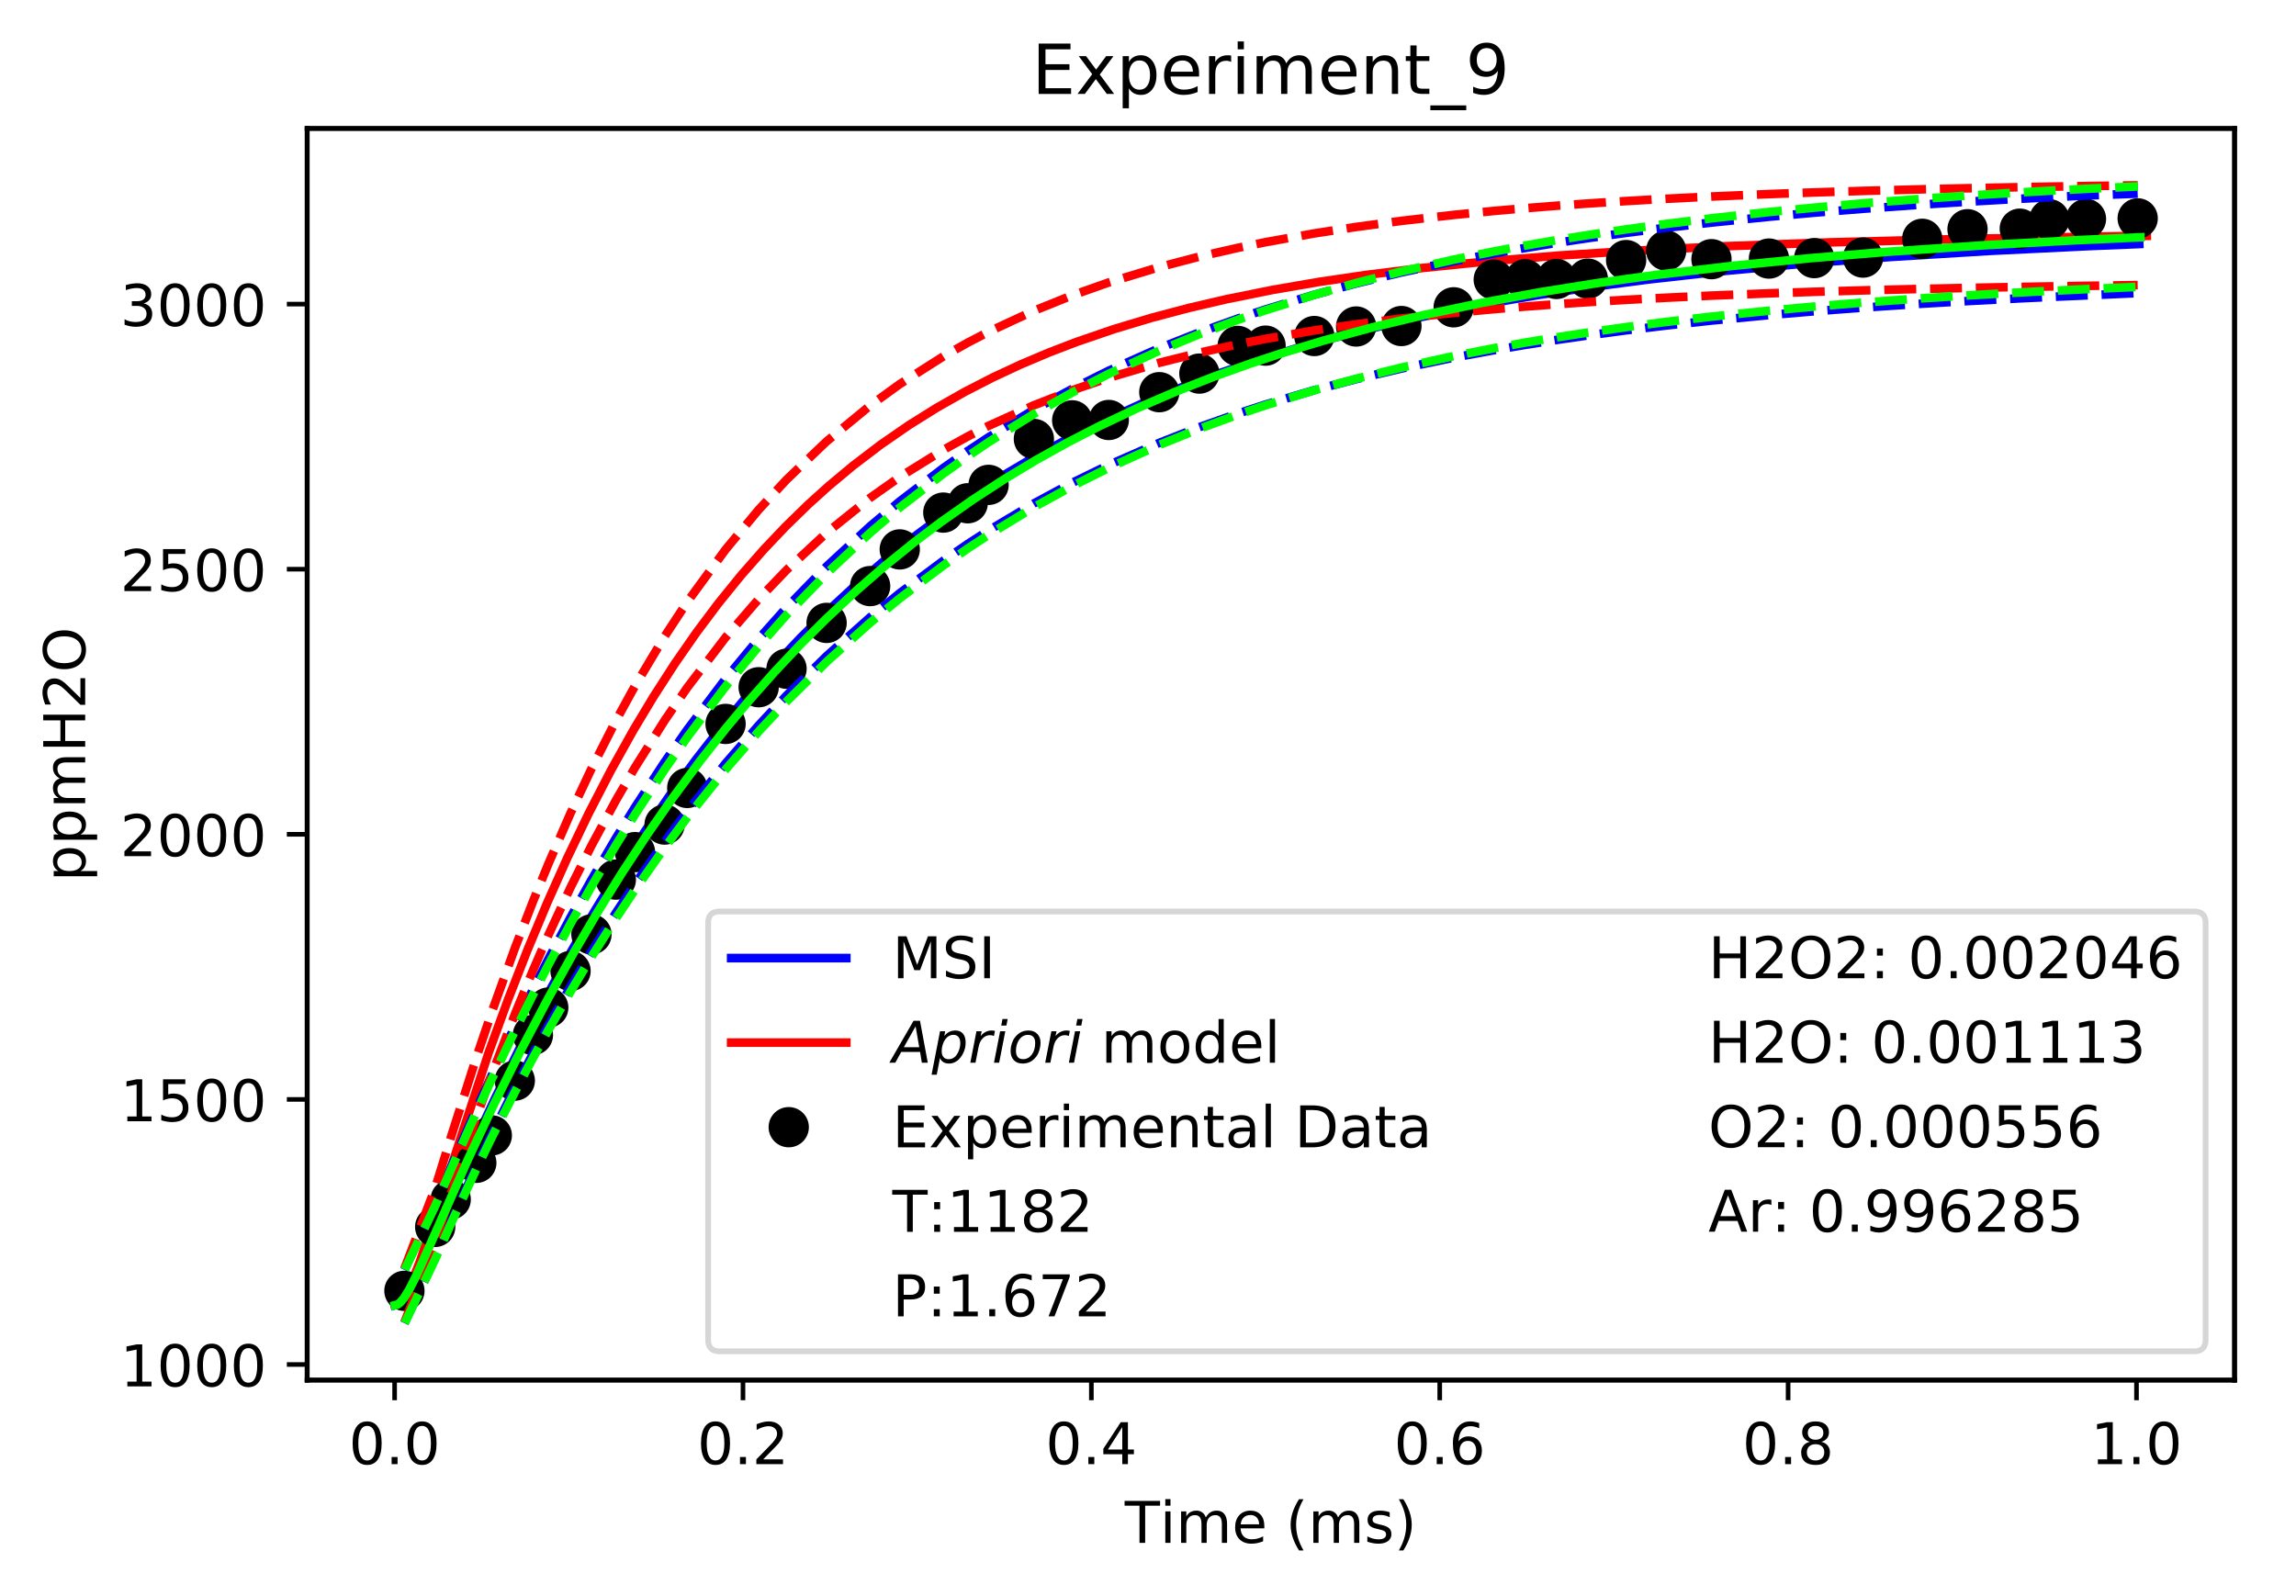 <?xml version="1.0" encoding="UTF-8" standalone="no"?>
<svg
   xmlns:dc="http://purl.org/dc/elements/1.1/"
   xmlns:cc="http://creativecommons.org/ns#"
   xmlns:rdf="http://www.w3.org/1999/02/22-rdf-syntax-ns#"
   xmlns:svg="http://www.w3.org/2000/svg"
   xmlns="http://www.w3.org/2000/svg"
   xmlns:xlink="http://www.w3.org/1999/xlink"
   id="svg2351"
   width="398.828pt"
   viewBox="0 0 398.828 277.314"
   version="1.1"
   height="277.314pt">
  <defs
     id="defs1607">
    <style
       id="style1605"
       type="text/css">
*{stroke-linecap:butt;stroke-linejoin:round;}
  </style>
    <clipPath
       id="pc431b99fca">
      <rect
         id="rect3888"
         y="22.318"
         x="53.328"
         width="334.8"
         height="217.44" />
    </clipPath>
    <clipPath
       id="clipPath4454">
      <rect
         id="rect4452"
         y="22.318"
         x="53.328"
         width="334.8"
         height="217.44" />
    </clipPath>
    <clipPath
       id="clipPath4458">
      <rect
         id="rect4456"
         y="22.318"
         x="53.328"
         width="334.8"
         height="217.44" />
    </clipPath>
    <clipPath
       id="clipPath4462">
      <rect
         id="rect4460"
         y="22.318"
         x="53.328"
         width="334.8"
         height="217.44" />
    </clipPath>
    <clipPath
       id="clipPath4466">
      <rect
         id="rect4464"
         y="22.318"
         x="53.328"
         width="334.8"
         height="217.44" />
    </clipPath>
    <clipPath
       id="clipPath4470">
      <rect
         id="rect4468"
         y="22.318"
         x="53.328"
         width="334.8"
         height="217.44" />
    </clipPath>
    <clipPath
       id="clipPath4474">
      <rect
         id="rect4472"
         y="22.318"
         x="53.328"
         width="334.8"
         height="217.44" />
    </clipPath>
    <path
       style="stroke:#000000;stroke-width:0.8"
       id="me46e6d0553"
       d="M 0,0 V 3.5" />
    <path
       id="DejaVuSans-48-9"
       d="m 31.781,66.406 q -7.609,0 -11.453,-7.5 Q 16.5,51.422 16.5,36.375 q 0,-14.984 3.828,-22.484 3.844,-7.5 11.453,-7.5 7.672,0 11.5,7.5 3.844,7.5 3.844,22.484 0,15.047 -3.844,22.531 -3.828,7.5 -11.5,7.5 z m 0,7.812 q 12.266,0 18.734,-9.703 6.469,-9.688 6.469,-28.141 0,-18.406 -6.469,-28.109 -6.469,-9.688 -18.734,-9.688 -12.25,0 -18.719,9.688 Q 6.594,17.969 6.594,36.375 q 0,18.453 6.469,28.141 6.469,9.703 18.719,9.703 z" />
    <path
       id="DejaVuSans-46-1"
       d="M 10.688,12.406 H 21 V 0 H 10.688 Z" />
    <path
       id="DejaVuSans-50-9"
       d="M 19.188,8.297 H 53.609 V 0 H 7.328 v 8.297 q 5.609,5.812 15.297,15.594 9.703,9.797 12.188,12.641 4.734,5.312 6.609,9 1.891,3.688 1.891,7.25 0,5.812 -4.078,9.469 -4.078,3.672 -10.625,3.672 -4.641,0 -9.797,-1.609 -5.141,-1.609 -11,-4.891 v 9.969 Q 13.766,71.781 18.938,73 q 5.188,1.219 9.484,1.219 11.328,0 18.062,-5.672 6.734,-5.656 6.734,-15.125 0,-4.5 -1.688,-8.531 Q 49.859,40.875 45.406,35.406 44.188,33.984 37.641,27.219 31.109,20.453 19.188,8.297 Z" />
    <path
       id="DejaVuSans-52-6"
       d="M 37.797,64.312 12.891,25.391 h 24.906 z m -2.594,8.594 h 12.406 V 25.391 h 10.406 V 17.188 H 47.609 V 0 h -9.812 V 17.188 H 4.891 v 9.516 z" />
    <path
       id="DejaVuSans-54-8"
       d="m 33.016,40.375 q -6.641,0 -10.531,-4.547 -3.875,-4.531 -3.875,-12.438 0,-7.859 3.875,-12.438 3.891,-4.562 10.531,-4.562 6.641,0 10.516,4.562 3.875,4.578 3.875,12.438 0,7.906 -3.875,12.438 Q 39.656,40.375 33.016,40.375 Z M 52.594,71.297 V 62.312 q -3.719,1.75 -7.5,2.672 -3.781,0.938 -7.5,0.938 -9.766,0 -14.922,-6.594 -5.141,-6.594 -5.875,-19.922 2.875,4.25 7.219,6.516 4.359,2.266 9.578,2.266 10.984,0 17.359,-6.672 6.375,-6.656 6.375,-18.125 0,-11.234 -6.641,-18.031 -6.641,-6.781 -17.672,-6.781 -12.656,0 -19.344,9.688 -6.688,9.703 -6.688,28.109 0,17.281 8.203,27.562 8.203,10.281 22.016,10.281 3.719,0 7.5,-0.734 3.781,-0.734 7.891,-2.188 z" />
    <path
       id="DejaVuSans-56-0"
       d="m 31.781,34.625 q -7.031,0 -11.062,-3.766 -4.016,-3.766 -4.016,-10.344 0,-6.594 4.016,-10.359 4.031,-3.766 11.062,-3.766 7.031,0 11.078,3.781 4.062,3.797 4.062,10.344 0,6.578 -4.031,10.344 Q 38.875,34.625 31.781,34.625 Z m -9.859,4.188 Q 15.578,40.375 12.031,44.719 8.5,49.078 8.5,55.328 q 0,8.734 6.219,13.812 6.234,5.078 17.062,5.078 10.891,0 17.094,-5.078 6.203,-5.078 6.203,-13.812 0,-6.25 -3.547,-10.609 Q 48,40.375 41.703,38.812 q 7.125,-1.656 11.094,-6.5 3.984,-4.828 3.984,-11.797 0,-10.609 -6.469,-16.281 -6.469,-5.656 -18.531,-5.656 -12.047,0 -18.531,5.656 -6.469,5.672 -6.469,16.281 0,6.969 4,11.797 4.016,4.844 11.141,6.5 z M 18.312,54.391 q 0,-5.656 3.531,-8.828 3.547,-3.172 9.938,-3.172 6.359,0 9.938,3.172 3.594,3.172 3.594,8.828 0,5.672 -3.594,8.844 -3.578,3.172 -9.938,3.172 -6.391,0 -9.938,-3.172 Q 18.312,60.062 18.312,54.391 Z" />
    <path
       id="DejaVuSans-49-5"
       d="m 12.406,8.297 h 16.109 v 55.625 L 10.984,60.406 v 8.984 l 17.438,3.516 H 38.281 V 8.297 H 54.391 V 0 H 12.406 Z" />
    <path
       id="DejaVuSans-84-2"
       d="M -0.297,72.906 H 61.375 v -8.312 H 35.5 V 0 H 25.594 V 64.594 H -0.297 Z" />
    <path
       id="DejaVuSans-105-2"
       d="M 9.422,54.688 H 18.406 V 0 H 9.422 Z m 0,21.297 H 18.406 V 64.594 H 9.422 Z" />
    <path
       id="DejaVuSans-109-8"
       d="M 52,44.188 Q 55.375,50.25 60.062,53.125 64.75,56 71.094,56 q 8.547,0 13.188,-5.984 4.641,-5.969 4.641,-17 V 0 h -9.031 v 32.719 q 0,7.859 -2.797,11.656 -2.781,3.812 -8.484,3.812 -6.984,0 -11.047,-4.641 -4.047,-4.625 -4.047,-12.641 V 0 h -9.031 v 32.719 q 0,7.906 -2.781,11.688 -2.781,3.781 -8.594,3.781 -6.891,0 -10.953,-4.656 -4.047,-4.656 -4.047,-12.625 V 0 h -9.031 v 54.688 h 9.031 v -8.5 q 3.078,5.031 7.375,7.422 Q 29.781,56 35.688,56 41.656,56 45.828,52.969 50,49.953 52,44.188 Z" />
    <path
       id="DejaVuSans-101-9"
       d="m 56.203,29.594 v -4.391 h -41.312 q 0.594,-9.281 5.594,-14.141 5,-4.859 13.938,-4.859 5.172,0 10.031,1.266 4.859,1.266 9.656,3.812 v -8.5 q -4.844,-2.047 -9.922,-3.125 -5.078,-1.078 -10.297,-1.078 -13.094,0 -20.734,7.609 -7.641,7.625 -7.641,20.625 0,13.422 7.25,21.297 Q 20.016,56 32.328,56 q 11.031,0 17.453,-7.109 6.422,-7.094 6.422,-19.297 z m -8.984,2.641 q -0.094,7.359 -4.125,11.75 -4.031,4.406 -10.672,4.406 -7.516,0 -12.031,-4.25 -4.516,-4.25 -5.203,-11.969 z" />
    <path
       id="DejaVuSans-32-7"
       d="" />
    <path
       id="DejaVuSans-40-3"
       d="M 31,75.875 Q 24.469,64.656 21.281,53.656 18.109,42.672 18.109,31.391 18.109,20.125 21.312,9.062 24.516,-2 31,-13.188 H 23.188 Q 15.875,-1.703 12.234,9.375 8.594,20.453 8.594,31.391 q 0,10.891 3.609,21.922 3.625,11.047 10.984,22.562 z" />
    <path
       id="DejaVuSans-115-6"
       d="m 44.281,53.078 v -8.5 Q 40.484,46.531 36.375,47.5 q -4.094,0.984 -8.5,0.984 -6.688,0 -10.031,-2.047 Q 14.5,44.391 14.5,40.281 q 0,-3.125 2.391,-4.906 2.391,-1.781 9.625,-3.391 l 3.078,-0.688 Q 39.156,29.25 43.188,25.516 47.219,21.781 47.219,15.094 q 0,-7.625 -6.031,-12.078 -6.031,-4.438 -16.578,-4.438 -4.391,0 -9.156,0.859 Q 10.688,0.297 5.422,2 v 9.281 q 4.984,-2.594 9.812,-3.891 4.828,-1.281 9.578,-1.281 6.344,0 9.75,2.172 3.422,2.172 3.422,6.125 0,3.656 -2.469,5.609 -2.453,1.953 -10.812,3.766 l -3.125,0.734 q -8.344,1.75 -12.062,5.391 -3.703,3.641 -3.703,9.984 0,7.719 5.469,11.906 Q 16.75,56 26.812,56 q 4.969,0 9.359,-0.734 4.406,-0.719 8.109,-2.188 z" />
    <path
       id="DejaVuSans-41-1"
       d="m 8.016,75.875 h 7.812 q 7.312,-11.516 10.953,-22.562 3.641,-11.031 3.641,-21.922 0,-10.938 -3.641,-22.016 -3.641,-11.078 -10.953,-22.562 h -7.812 Q 14.5,-2 17.703,9.062 20.906,20.125 20.906,31.391 q 0,11.281 -3.203,22.266 -3.203,11 -9.688,22.219 z" />
    <path
       style="stroke:#000000;stroke-width:0.8"
       id="mc62d4eb24c"
       d="M 0,0 H -3.5" />
    <path
       id="DejaVuSans-53-8"
       d="m 10.797,72.906 h 38.719 v -8.312 h -29.688 V 46.734 q 2.141,0.734 4.281,1.094 2.156,0.359 4.312,0.359 Q 40.625,48.188 47.75,41.5 54.891,34.812 54.891,23.391 54.891,11.625 47.562,5.094 40.234,-1.422 26.906,-1.422 q -4.594,0 -9.359,0.781 -4.75,0.781 -9.828,2.344 V 11.625 q 4.391,-2.391 9.078,-3.562 4.688,-1.172 9.906,-1.172 8.453,0 13.375,4.438 4.938,4.438 4.938,12.062 0,7.609 -4.938,12.047 -4.922,4.453 -13.375,4.453 -3.953,0 -7.891,-0.875 -3.922,-0.875 -8.016,-2.734 z" />
    <path
       id="DejaVuSans-51-2"
       d="M 40.578,39.312 Q 47.656,37.797 51.625,33 q 3.984,-4.781 3.984,-11.812 0,-10.781 -7.422,-16.703 -7.422,-5.906 -21.094,-5.906 -4.578,0 -9.438,0.906 -4.859,0.906 -10.031,2.719 v 9.516 q 4.094,-2.391 8.969,-3.609 4.891,-1.219 10.219,-1.219 9.266,0 14.125,3.656 4.859,3.656 4.859,10.641 0,6.453 -4.516,10.078 -4.516,3.641 -12.562,3.641 h -8.5 v 8.109 h 8.891 q 7.266,0 11.125,2.906 3.859,2.906 3.859,8.375 0,5.609 -3.984,8.609 -3.969,3.016 -11.391,3.016 -4.062,0 -8.703,-0.891 Q 15.375,64.156 9.812,62.312 v 8.781 q 5.625,1.562 10.531,2.344 4.906,0.781 9.25,0.781 11.234,0 17.766,-5.109 6.547,-5.094 6.547,-13.781 0,-6.062 -3.469,-10.234 -3.469,-4.172 -9.859,-5.781 z" />
    <path
       id="DejaVuSans-112-6"
       d="m 18.109,8.203 v -29 H 9.078 V 54.688 h 9.031 v -8.297 q 2.844,4.875 7.156,7.234 Q 29.594,56 35.594,56 q 9.969,0 16.188,-7.906 6.234,-7.906 6.234,-20.797 0,-12.891 -6.234,-20.812 -6.219,-7.906 -16.188,-7.906 -6,0 -10.328,2.375 -4.312,2.375 -7.156,7.25 z M 48.688,27.297 q 0,9.906 -4.078,15.547 -4.078,5.641 -11.203,5.641 -7.141,0 -11.219,-5.641 -4.078,-5.641 -4.078,-15.547 0,-9.906 4.078,-15.547 4.078,-5.641 11.219,-5.641 7.125,0 11.203,5.641 4.078,5.641 4.078,15.547 z" />
    <path
       id="DejaVuSans-72-1"
       d="m 9.812,72.906 h 9.859 V 43.016 h 35.844 V 72.906 H 65.375 V 0 H 55.516 V 34.719 H 19.672 V 0 H 9.812 Z" />
    <path
       id="DejaVuSans-79-5"
       d="m 39.406,66.219 q -10.75,0 -17.078,-8.016 -6.312,-8 -6.312,-21.828 0,-13.766 6.312,-21.781 6.328,-8 17.078,-8 10.734,0 17.016,8 6.281,8.016 6.281,21.781 0,13.828 -6.281,21.828 -6.281,8.016 -17.016,8.016 z m 0,8 q 15.328,0 24.5,-10.281 9.188,-10.281 9.188,-27.562 0,-17.234 -9.188,-27.516 -9.172,-10.281 -24.5,-10.281 -15.375,0 -24.594,10.25 Q 5.609,19.094 5.609,36.375 q 0,17.281 9.203,27.562 9.219,10.281 24.594,10.281 z" />
    <path
       style="stroke:#000000"
       id="mf12f90a518"
       d="M 0,3 C 0.796,3 1.559,2.684 2.121,2.121 2.684,1.559 3,0.796 3,0 3,-0.796 2.684,-1.559 2.121,-2.121 1.559,-2.684 0.796,-3 0,-3 -0.796,-3 -1.559,-2.684 -2.121,-2.121 -2.684,-1.559 -3,-0.796 -3,0 -3,0.796 -2.684,1.559 -2.121,2.121 -1.559,2.684 -0.796,3 0,3 Z" />
    <path
       id="DejaVuSans-69-0"
       d="m 9.812,72.906 h 46.094 v -8.312 H 19.672 V 43.016 h 34.719 V 34.719 H 19.672 V 8.297 H 56.781 V 0 H 9.812 Z" />
    <path
       id="DejaVuSans-120-7"
       d="M 54.891,54.688 35.109,28.078 55.906,0 H 45.312 L 29.391,21.484 13.484,0 H 2.875 L 24.125,28.609 4.688,54.688 h 10.594 l 14.5,-19.484 14.5,19.484 z" />
    <path
       id="DejaVuSans-114-8"
       d="m 41.109,46.297 q -1.516,0.875 -3.297,1.281 Q 36.031,48 33.891,48 26.266,48 22.188,43.047 18.109,38.094 18.109,28.812 V 0 h -9.031 v 54.688 h 9.031 v -8.5 q 2.844,4.984 7.375,7.391 Q 30.031,56 36.531,56 q 0.922,0 2.047,-0.125 1.125,-0.109 2.484,-0.359 z" />
    <path
       id="DejaVuSans-110-6"
       d="M 54.891,33.016 V 0 H 45.906 v 32.719 q 0,7.766 -3.031,11.609 -3.031,3.859 -9.078,3.859 -7.281,0 -11.484,-4.641 -4.203,-4.625 -4.203,-12.641 V 0 h -9.031 v 54.688 h 9.031 v -8.5 q 3.234,4.938 7.594,7.375 4.375,2.438 10.094,2.438 9.422,0 14.25,-5.828 4.844,-5.828 4.844,-17.156 z" />
    <path
       id="DejaVuSans-116-8"
       d="M 18.312,70.219 V 54.688 h 18.5 v -6.984 h -18.5 v -29.688 q 0,-6.688 1.828,-8.594 1.828,-1.906 7.453,-1.906 H 36.812 V 0 H 27.594 Q 17.188,0 13.234,3.875 9.281,7.766 9.281,18.016 v 29.688 H 2.688 V 54.688 h 6.594 v 15.531 z" />
    <path
       id="DejaVuSans-95-8"
       d="m 50.984,-16.609 v -6.969 h -51.969 v 6.969 z" />
    <path
       id="DejaVuSans-57-4"
       d="M 10.984,1.516 V 10.5 Q 14.703,8.734 18.5,7.812 q 3.812,-0.922 7.484,-0.922 9.766,0 14.906,6.562 5.156,6.562 5.891,19.953 -2.828,-4.203 -7.188,-6.453 -4.344,-2.25 -9.609,-2.25 -10.938,0 -17.312,6.609 -6.375,6.625 -6.375,18.109 0,11.219 6.641,18 6.641,6.797 17.672,6.797 12.656,0 19.312,-9.703 6.672,-9.688 6.672,-28.141 0,-17.234 -8.188,-27.516 -8.172,-10.281 -21.984,-10.281 -3.719,0 -7.531,0.734 -3.797,0.734 -7.906,2.203 z m 19.625,30.906 q 6.641,0 10.516,4.531 3.891,4.547 3.891,12.469 0,7.859 -3.891,12.422 -3.875,4.562 -10.516,4.562 -6.641,0 -10.516,-4.562 -3.875,-4.562 -3.875,-12.422 0,-7.922 3.875,-12.469 3.875,-4.531 10.516,-4.531 z" />
    <path
       id="DejaVuSans-77-0"
       d="M 9.812,72.906 H 24.516 L 43.109,23.297 61.812,72.906 H 76.516 V 0 h -9.625 v 64.016 l -18.797,-50 H 38.188 l -18.797,50 V 0 H 9.812 Z" />
    <path
       id="DejaVuSans-83-6"
       d="m 53.516,70.516 v -9.625 q -5.609,2.688 -10.594,4 -4.984,1.328 -9.625,1.328 -8.047,0 -12.422,-3.125 -4.375,-3.125 -4.375,-8.891 0,-4.844 2.906,-7.312 2.906,-2.453 11.016,-3.969 L 36.375,41.703 Q 47.406,39.594 52.656,34.297 57.906,29 57.906,20.125 q 0,-10.609 -7.109,-16.078 -7.094,-5.469 -20.812,-5.469 -5.172,0 -11.016,1.172 Q 13.141,0.922 6.891,3.219 V 13.375 q 6,-3.359 11.766,-5.078 5.766,-1.703 11.328,-1.703 8.438,0 13.031,3.312 4.594,3.328 4.594,9.484 0,5.359 -3.297,8.391 Q 41.016,30.812 33.5,32.328 L 27.484,33.5 q -11.031,2.188 -15.969,6.875 -4.922,4.688 -4.922,13.047 0,9.672 6.812,15.234 6.812,5.562 18.766,5.562 5.141,0 10.453,-0.938 5.328,-0.922 10.891,-2.766 z" />
    <path
       id="DejaVuSans-73-8"
       d="m 9.812,72.906 h 9.859 V 0 H 9.812 Z" />
    <path
       id="DejaVuSans-Oblique-65-6"
       d="M 36.812,72.906 H 48 L 61.531,0 H 51.219 L 48.188,18.703 H 15.375 L 5.078,0 H -5.328 Z M 40.375,63.188 19.922,26.906 H 46.688 Z" />
    <path
       id="DejaVuSans-Oblique-112-4"
       d="m 49.609,33.688 q 0,7.188 -3.125,10.984 -3.125,3.812 -8.984,3.812 -4,0 -7.641,-2.047 Q 26.219,44.391 23.391,40.484 20.609,36.625 18.938,31.156 17.281,25.688 17.281,20.312 q 0,-6.828 3.125,-10.516 3.125,-3.688 8.891,-3.688 4.25,0 7.891,2 3.641,2 6.219,5.812 2.781,4 4.484,9.422 1.719,5.422 1.719,10.344 z M 21.781,46.391 Q 25.391,51.125 30.297,53.562 35.203,56 41.219,56 49.609,56 54.25,50.5 58.891,45.016 58.891,35.109 58.891,27 56,19.656 53.125,12.312 47.703,6.5 44.094,2.641 39.547,0.609 q -4.531,-2.031 -9.562,-2.031 -5.812,0 -9.766,2.422 -3.953,2.422 -5.906,7.203 l -5.625,-29 H -0.297 L 14.406,54.688 h 8.984 z" />
    <path
       id="DejaVuSans-Oblique-114-9"
       d="m 44.578,46.391 q -1.359,0.734 -3.125,1.125 -1.75,0.391 -3.75,0.391 -7.188,0 -12.562,-5.453 -5.359,-5.438 -7.125,-14.578 L 12.5,0 H 3.516 l 10.688,54.688 H 23.188 l -1.703,-8.5 Q 25.047,50.922 30,53.453 34.969,56 40.578,56 q 1.469,0 2.875,-0.172 1.422,-0.156 2.844,-0.547 z" />
    <path
       id="DejaVuSans-Oblique-105-5"
       d="m 18.312,75.984 h 8.984 L 25.094,64.594 H 16.109 Z M 14.203,54.688 H 23.188 L 12.5,0 H 3.516 Z" />
    <path
       id="DejaVuSans-Oblique-111-0"
       d="m 25.391,-1.422 q -9.625,0 -15.219,5.938 -5.578,5.938 -5.578,16.188 0,5.953 1.922,12.125 1.938,6.188 5.016,10.391 Q 16.359,49.75 22.312,52.875 28.266,56 35.797,56 q 9.328,0 15.062,-5.812 5.734,-5.797 5.734,-15.172 0,-6.5 -1.906,-12.953 Q 52.781,15.625 49.703,11.375 44.922,4.828 38.969,1.703 q -5.953,-3.125 -13.578,-3.125 z M 13.922,21 q 0,-7.422 3.094,-11.109 3.109,-3.688 9.406,-3.688 9.031,0 14.953,7.875 5.938,7.891 5.938,20 0,7.078 -3.172,10.688 -3.172,3.625 -9.328,3.625 -5.078,0 -9.031,-2.375 Q 21.828,43.656 18.703,38.812 16.406,35.203 15.156,30.562 13.922,25.922 13.922,21 Z" />
    <path
       id="DejaVuSans-111-4"
       d="m 30.609,48.391 q -7.219,0 -11.422,-5.641 -4.203,-5.641 -4.203,-15.453 0,-9.812 4.172,-15.453 4.188,-5.641 11.453,-5.641 7.188,0 11.375,5.656 4.203,5.672 4.203,15.438 0,9.719 -4.203,15.406 -4.188,5.688 -11.375,5.688 z m 0,7.609 q 11.719,0 18.406,-7.625 6.703,-7.609 6.703,-21.078 0,-13.422 -6.703,-21.078 -6.688,-7.641 -18.406,-7.641 -11.766,0 -18.438,7.641 -6.656,7.656 -6.656,21.078 0,13.469 6.656,21.078 Q 18.844,56 30.609,56 Z" />
    <path
       id="DejaVuSans-100-8"
       d="m 45.406,46.391 v 29.594 h 8.984 V 0 H 45.406 v 8.203 q -2.828,-4.875 -7.156,-7.25 -4.312,-2.375 -10.375,-2.375 -9.906,0 -16.141,7.906 -6.219,7.922 -6.219,20.812 0,12.891 6.219,20.797 Q 17.969,56 27.875,56 q 6.062,0 10.375,-2.375 4.328,-2.359 7.156,-7.234 z M 14.797,27.297 q 0,-9.906 4.078,-15.547 4.078,-5.641 11.203,-5.641 7.125,0 11.219,5.641 4.109,5.641 4.109,15.547 0,9.906 -4.109,15.547 -4.094,5.641 -11.219,5.641 -7.125,0 -11.203,-5.641 -4.078,-5.641 -4.078,-15.547 z" />
    <path
       id="DejaVuSans-108-7"
       d="M 9.422,75.984 H 18.406 V 0 H 9.422 Z" />
    <path
       id="DejaVuSans-97-7"
       d="m 34.281,27.484 q -10.891,0 -15.094,-2.484 -4.203,-2.484 -4.203,-8.5 0,-4.781 3.156,-7.594 3.156,-2.797 8.562,-2.797 7.484,0 12,5.297 4.516,5.297 4.516,14.078 v 2 z m 17.922,3.719 V 0 H 43.219 v 8.297 q -3.078,-4.969 -7.672,-7.344 -4.594,-2.375 -11.234,-2.375 -8.391,0 -13.359,4.719 Q 6,8.016 6,15.922 q 0,9.219 6.172,13.906 6.188,4.688 18.438,4.688 H 43.219 v 0.891 q 0,6.203 -4.078,9.594 -4.078,3.391 -11.453,3.391 -4.688,0 -9.141,-1.125 -4.438,-1.125 -8.531,-3.375 v 8.312 q 4.922,1.906 9.562,2.844 Q 24.219,56 28.609,56 q 11.875,0 17.734,-6.156 5.859,-6.141 5.859,-18.641 z" />
    <path
       id="DejaVuSans-68-2"
       d="M 19.672,64.797 V 8.109 H 31.594 q 15.094,0 22.094,6.828 7,6.844 7,21.594 0,14.641 -7,21.453 -7,6.812 -22.094,6.812 z M 9.812,72.906 h 20.266 q 21.188,0 31.094,-8.812 9.922,-8.812 9.922,-27.562 0,-18.859 -9.969,-27.703 Q 51.172,0 30.078,0 H 9.812 Z" />
    <path
       id="DejaVuSans-58-0"
       d="M 11.719,12.406 H 22.016 V 0 H 11.719 Z m 0,39.297 H 22.016 V 39.312 H 11.719 Z" />
    <path
       id="DejaVuSans-80-9"
       d="M 19.672,64.797 V 37.406 h 12.406 q 6.891,0 10.641,3.562 3.766,3.562 3.766,10.156 0,6.547 -3.766,10.109 -3.75,3.562 -10.641,3.562 z M 9.812,72.906 h 22.266 q 12.266,0 18.531,-5.547 6.281,-5.547 6.281,-16.234 0,-10.797 -6.281,-16.312 -6.266,-5.516 -18.531,-5.516 H 19.672 V 0 H 9.812 Z" />
    <path
       id="DejaVuSans-55-4"
       d="m 8.203,72.906 h 46.875 V 68.703 L 28.609,0 H 18.312 L 43.219,64.594 H 8.203 Z" />
    <path
       id="DejaVuSans-65-6"
       d="M 34.188,63.188 20.797,26.906 h 26.812 z m -5.578,9.719 h 11.188 L 67.578,0 h -10.25 L 50.688,18.703 H 17.828 L 11.188,0 H 0.781 Z" />
  </defs>
  <g
     id="figure_1">
    <g
       id="patch_1">
      <path
         id="path1609"
         style="fill:#ffffff;"
         d="M 0 277.314  L 398.828 277.314  L 398.828 0  L 0 0  z " />
    </g>
    <g
       id="axes_1">
      <g
         id="patch_2">
        <path
           id="path1612"
           style="fill:#ffffff;"
           d="M 53.328 239.758  L 388.128 239.758  L 388.128 22.318  L 53.328 22.318  z " />
      </g>
      <g
         id="matplotlib.axis_1">
        <g
           id="xtick_1">
          <g
             id="line2d_1">
            <defs
               id="defs1616">
              <path
                 style="stroke:#000000;stroke-width:0.8;"
                 id="mdf94e348e9"
                 d="M 0 0  L 0 3.5  " />
            </defs>
            <g
               id="g1620">
              <use
                 id="use1618"
                 y="239.758"
                 xlink:href="#mdf94e348e9"
                 x="68.546"
                 style="stroke:#000000;stroke-width:0.8;" />
            </g>
          </g>
          <g
             id="text_1">
            <!-- 0.0 -->
            <defs
               id="defs1625">
              <path
                 id="DejaVuSans-48"
                 d="M 31.781 66.406  Q 24.172 66.406 20.328 58.906  Q 16.5 51.422 16.5 36.375  Q 16.5 21.391 20.328 13.891  Q 24.172 6.391 31.781 6.391  Q 39.453 6.391 43.281 13.891  Q 47.125 21.391 47.125 36.375  Q 47.125 51.422 43.281 58.906  Q 39.453 66.406 31.781 66.406  z M 31.781 74.219  Q 44.047 74.219 50.516 64.516  Q 56.984 54.828 56.984 36.375  Q 56.984 17.969 50.516 8.266  Q 44.047 -1.422 31.781 -1.422  Q 19.531 -1.422 13.062 8.266  Q 6.594 17.969 6.594 36.375  Q 6.594 54.828 13.062 64.516  Q 19.531 74.219 31.781 74.219  z " />
              <path
                 id="DejaVuSans-46"
                 d="M 10.688 12.406  L 21 12.406  L 21 0  L 10.688 0  z " />
            </defs>
            <g
               id="g1633"
               transform="translate(60.595 254.357)scale(0.1 -0.1)">
              <use
                 id="use1627"
                 xlink:href="#DejaVuSans-48" />
              <use
                 id="use1629"
                 xlink:href="#DejaVuSans-46"
                 x="63.623" />
              <use
                 id="use1631"
                 xlink:href="#DejaVuSans-48"
                 x="95.41" />
            </g>
          </g>
        </g>
        <g
           id="xtick_2">
          <g
             id="line2d_2">
            <g
               id="g1639">
              <use
                 id="use1637"
                 y="239.758"
                 xlink:href="#mdf94e348e9"
                 x="129.061"
                 style="stroke:#000000;stroke-width:0.8;" />
            </g>
          </g>
          <g
             id="text_2">
            <!-- 0.2 -->
            <defs
               id="defs1643">
              <path
                 id="DejaVuSans-50"
                 d="M 19.188 8.297  L 53.609 8.297  L 53.609 0  L 7.328 0  L 7.328 8.297  Q 12.938 14.109 22.625 23.891  Q 32.328 33.688 34.812 36.531  Q 39.547 41.844 41.422 45.531  Q 43.312 49.219 43.312 52.781  Q 43.312 58.594 39.234 62.25  Q 35.156 65.922 28.609 65.922  Q 23.969 65.922 18.812 64.312  Q 13.672 62.703 7.812 59.422  L 7.812 69.391  Q 13.766 71.781 18.938 73  Q 24.125 74.219 28.422 74.219  Q 39.75 74.219 46.484 68.547  Q 53.219 62.891 53.219 53.422  Q 53.219 48.922 51.531 44.891  Q 49.859 40.875 45.406 35.406  Q 44.188 33.984 37.641 27.219  Q 31.109 20.453 19.188 8.297  z " />
            </defs>
            <g
               id="g1651"
               transform="translate(121.11 254.357)scale(0.1 -0.1)">
              <use
                 id="use1645"
                 xlink:href="#DejaVuSans-48" />
              <use
                 id="use1647"
                 xlink:href="#DejaVuSans-46"
                 x="63.623" />
              <use
                 id="use1649"
                 xlink:href="#DejaVuSans-50"
                 x="95.41" />
            </g>
          </g>
        </g>
        <g
           id="xtick_3">
          <g
             id="line2d_3">
            <g
               id="g1657">
              <use
                 id="use1655"
                 y="239.758"
                 xlink:href="#mdf94e348e9"
                 x="189.576"
                 style="stroke:#000000;stroke-width:0.8;" />
            </g>
          </g>
          <g
             id="text_3">
            <!-- 0.4 -->
            <defs
               id="defs1661">
              <path
                 id="DejaVuSans-52"
                 d="M 37.797 64.312  L 12.891 25.391  L 37.797 25.391  z M 35.203 72.906  L 47.609 72.906  L 47.609 25.391  L 58.016 25.391  L 58.016 17.188  L 47.609 17.188  L 47.609 0  L 37.797 0  L 37.797 17.188  L 4.891 17.188  L 4.891 26.703  z " />
            </defs>
            <g
               id="g1669"
               transform="translate(181.624 254.357)scale(0.1 -0.1)">
              <use
                 id="use1663"
                 xlink:href="#DejaVuSans-48" />
              <use
                 id="use1665"
                 xlink:href="#DejaVuSans-46"
                 x="63.623" />
              <use
                 id="use1667"
                 xlink:href="#DejaVuSans-52"
                 x="95.41" />
            </g>
          </g>
        </g>
        <g
           id="xtick_4">
          <g
             id="line2d_4">
            <g
               id="g1675">
              <use
                 id="use1673"
                 y="239.758"
                 xlink:href="#mdf94e348e9"
                 x="250.091"
                 style="stroke:#000000;stroke-width:0.8;" />
            </g>
          </g>
          <g
             id="text_4">
            <!-- 0.6 -->
            <defs
               id="defs1679">
              <path
                 id="DejaVuSans-54"
                 d="M 33.016 40.375  Q 26.375 40.375 22.484 35.828  Q 18.609 31.297 18.609 23.391  Q 18.609 15.531 22.484 10.953  Q 26.375 6.391 33.016 6.391  Q 39.656 6.391 43.531 10.953  Q 47.406 15.531 47.406 23.391  Q 47.406 31.297 43.531 35.828  Q 39.656 40.375 33.016 40.375  z M 52.594 71.297  L 52.594 62.312  Q 48.875 64.062 45.094 64.984  Q 41.312 65.922 37.594 65.922  Q 27.828 65.922 22.672 59.328  Q 17.531 52.734 16.797 39.406  Q 19.672 43.656 24.016 45.922  Q 28.375 48.188 33.594 48.188  Q 44.578 48.188 50.953 41.516  Q 57.328 34.859 57.328 23.391  Q 57.328 12.156 50.688 5.359  Q 44.047 -1.422 33.016 -1.422  Q 20.359 -1.422 13.672 8.266  Q 6.984 17.969 6.984 36.375  Q 6.984 53.656 15.188 63.938  Q 23.391 74.219 37.203 74.219  Q 40.922 74.219 44.703 73.484  Q 48.484 72.75 52.594 71.297  z " />
            </defs>
            <g
               id="g1687"
               transform="translate(242.139 254.357)scale(0.1 -0.1)">
              <use
                 id="use1681"
                 xlink:href="#DejaVuSans-48" />
              <use
                 id="use1683"
                 xlink:href="#DejaVuSans-46"
                 x="63.623" />
              <use
                 id="use1685"
                 xlink:href="#DejaVuSans-54"
                 x="95.41" />
            </g>
          </g>
        </g>
        <g
           id="xtick_5">
          <g
             id="line2d_5">
            <g
               id="g1693">
              <use
                 id="use1691"
                 y="239.758"
                 xlink:href="#mdf94e348e9"
                 x="310.606"
                 style="stroke:#000000;stroke-width:0.8;" />
            </g>
          </g>
          <g
             id="text_5">
            <!-- 0.8 -->
            <defs
               id="defs1697">
              <path
                 id="DejaVuSans-56"
                 d="M 31.781 34.625  Q 24.75 34.625 20.719 30.859  Q 16.703 27.094 16.703 20.516  Q 16.703 13.922 20.719 10.156  Q 24.75 6.391 31.781 6.391  Q 38.812 6.391 42.859 10.172  Q 46.922 13.969 46.922 20.516  Q 46.922 27.094 42.891 30.859  Q 38.875 34.625 31.781 34.625  z M 21.922 38.812  Q 15.578 40.375 12.031 44.719  Q 8.5 49.078 8.5 55.328  Q 8.5 64.062 14.719 69.141  Q 20.953 74.219 31.781 74.219  Q 42.672 74.219 48.875 69.141  Q 55.078 64.062 55.078 55.328  Q 55.078 49.078 51.531 44.719  Q 48 40.375 41.703 38.812  Q 48.828 37.156 52.797 32.312  Q 56.781 27.484 56.781 20.516  Q 56.781 9.906 50.312 4.234  Q 43.844 -1.422 31.781 -1.422  Q 19.734 -1.422 13.25 4.234  Q 6.781 9.906 6.781 20.516  Q 6.781 27.484 10.781 32.312  Q 14.797 37.156 21.922 38.812  z M 18.312 54.391  Q 18.312 48.734 21.844 45.562  Q 25.391 42.391 31.781 42.391  Q 38.141 42.391 41.719 45.562  Q 45.312 48.734 45.312 54.391  Q 45.312 60.062 41.719 63.234  Q 38.141 66.406 31.781 66.406  Q 25.391 66.406 21.844 63.234  Q 18.312 60.062 18.312 54.391  z " />
            </defs>
            <g
               id="g1705"
               transform="translate(302.654 254.357)scale(0.1 -0.1)">
              <use
                 id="use1699"
                 xlink:href="#DejaVuSans-48" />
              <use
                 id="use1701"
                 xlink:href="#DejaVuSans-46"
                 x="63.623" />
              <use
                 id="use1703"
                 xlink:href="#DejaVuSans-56"
                 x="95.41" />
            </g>
          </g>
        </g>
        <g
           id="xtick_6">
          <g
             id="line2d_6">
            <g
               id="g1711">
              <use
                 id="use1709"
                 y="239.758"
                 xlink:href="#mdf94e348e9"
                 x="371.121"
                 style="stroke:#000000;stroke-width:0.8;" />
            </g>
          </g>
          <g
             id="text_6">
            <!-- 1.0 -->
            <defs
               id="defs1715">
              <path
                 id="DejaVuSans-49"
                 d="M 12.406 8.297  L 28.516 8.297  L 28.516 63.922  L 10.984 60.406  L 10.984 69.391  L 28.422 72.906  L 38.281 72.906  L 38.281 8.297  L 54.391 8.297  L 54.391 0  L 12.406 0  z " />
            </defs>
            <g
               id="g1723"
               transform="translate(363.169 254.357)scale(0.1 -0.1)">
              <use
                 id="use1717"
                 xlink:href="#DejaVuSans-49" />
              <use
                 id="use1719"
                 xlink:href="#DejaVuSans-46"
                 x="63.623" />
              <use
                 id="use1721"
                 xlink:href="#DejaVuSans-48"
                 x="95.41" />
            </g>
          </g>
        </g>
        <g
           id="text_7">
          <!-- Time (ms) -->
          <defs
             id="defs1735">
            <path
               id="DejaVuSans-84"
               d="M -0.297 72.906  L 61.375 72.906  L 61.375 64.594  L 35.5 64.594  L 35.5 0  L 25.594 0  L 25.594 64.594  L -0.297 64.594  z " />
            <path
               id="DejaVuSans-105"
               d="M 9.422 54.688  L 18.406 54.688  L 18.406 0  L 9.422 0  z M 9.422 75.984  L 18.406 75.984  L 18.406 64.594  L 9.422 64.594  z " />
            <path
               id="DejaVuSans-109"
               d="M 52 44.188  Q 55.375 50.25 60.062 53.125  Q 64.75 56 71.094 56  Q 79.641 56 84.281 50.016  Q 88.922 44.047 88.922 33.016  L 88.922 0  L 79.891 0  L 79.891 32.719  Q 79.891 40.578 77.094 44.375  Q 74.312 48.188 68.609 48.188  Q 61.625 48.188 57.562 43.547  Q 53.516 38.922 53.516 30.906  L 53.516 0  L 44.484 0  L 44.484 32.719  Q 44.484 40.625 41.703 44.406  Q 38.922 48.188 33.109 48.188  Q 26.219 48.188 22.156 43.531  Q 18.109 38.875 18.109 30.906  L 18.109 0  L 9.078 0  L 9.078 54.688  L 18.109 54.688  L 18.109 46.188  Q 21.188 51.219 25.484 53.609  Q 29.781 56 35.688 56  Q 41.656 56 45.828 52.969  Q 50 49.953 52 44.188  z " />
            <path
               id="DejaVuSans-101"
               d="M 56.203 29.594  L 56.203 25.203  L 14.891 25.203  Q 15.484 15.922 20.484 11.062  Q 25.484 6.203 34.422 6.203  Q 39.594 6.203 44.453 7.469  Q 49.312 8.734 54.109 11.281  L 54.109 2.781  Q 49.266 0.734 44.188 -0.344  Q 39.109 -1.422 33.891 -1.422  Q 20.797 -1.422 13.156 6.188  Q 5.516 13.812 5.516 26.812  Q 5.516 40.234 12.766 48.109  Q 20.016 56 32.328 56  Q 43.359 56 49.781 48.891  Q 56.203 41.797 56.203 29.594  z M 47.219 32.234  Q 47.125 39.594 43.094 43.984  Q 39.062 48.391 32.422 48.391  Q 24.906 48.391 20.391 44.141  Q 15.875 39.891 15.188 32.172  z " />
            <path
               id="DejaVuSans-32" />
            <path
               id="DejaVuSans-40"
               d="M 31 75.875  Q 24.469 64.656 21.281 53.656  Q 18.109 42.672 18.109 31.391  Q 18.109 20.125 21.312 9.062  Q 24.516 -2 31 -13.188  L 23.188 -13.188  Q 15.875 -1.703 12.234 9.375  Q 8.594 20.453 8.594 31.391  Q 8.594 42.281 12.203 53.312  Q 15.828 64.359 23.188 75.875  z " />
            <path
               id="DejaVuSans-115"
               d="M 44.281 53.078  L 44.281 44.578  Q 40.484 46.531 36.375 47.5  Q 32.281 48.484 27.875 48.484  Q 21.188 48.484 17.844 46.438  Q 14.5 44.391 14.5 40.281  Q 14.5 37.156 16.891 35.375  Q 19.281 33.594 26.516 31.984  L 29.594 31.297  Q 39.156 29.25 43.188 25.516  Q 47.219 21.781 47.219 15.094  Q 47.219 7.469 41.188 3.016  Q 35.156 -1.422 24.609 -1.422  Q 20.219 -1.422 15.453 -0.562  Q 10.688 0.297 5.422 2  L 5.422 11.281  Q 10.406 8.688 15.234 7.391  Q 20.062 6.109 24.812 6.109  Q 31.156 6.109 34.562 8.281  Q 37.984 10.453 37.984 14.406  Q 37.984 18.062 35.516 20.016  Q 33.062 21.969 24.703 23.781  L 21.578 24.516  Q 13.234 26.266 9.516 29.906  Q 5.812 33.547 5.812 39.891  Q 5.812 47.609 11.281 51.797  Q 16.75 56 26.812 56  Q 31.781 56 36.172 55.266  Q 40.578 54.547 44.281 53.078  z " />
            <path
               id="DejaVuSans-41"
               d="M 8.016 75.875  L 15.828 75.875  Q 23.141 64.359 26.781 53.312  Q 30.422 42.281 30.422 31.391  Q 30.422 20.453 26.781 9.375  Q 23.141 -1.703 15.828 -13.188  L 8.016 -13.188  Q 14.5 -2 17.703 9.062  Q 20.906 20.125 20.906 31.391  Q 20.906 42.672 17.703 53.656  Q 14.5 64.656 8.016 75.875  z " />
          </defs>
          <g
             id="g1755"
             transform="translate(195.375 268.035)scale(0.1 -0.1)">
            <use
               id="use1737"
               xlink:href="#DejaVuSans-84" />
            <use
               id="use1739"
               xlink:href="#DejaVuSans-105"
               x="61.037" />
            <use
               id="use1741"
               xlink:href="#DejaVuSans-109"
               x="88.82" />
            <use
               id="use1743"
               xlink:href="#DejaVuSans-101"
               x="186.232" />
            <use
               id="use1745"
               xlink:href="#DejaVuSans-32"
               x="247.756" />
            <use
               id="use1747"
               xlink:href="#DejaVuSans-40"
               x="279.543" />
            <use
               id="use1749"
               xlink:href="#DejaVuSans-109"
               x="318.557" />
            <use
               id="use1751"
               xlink:href="#DejaVuSans-115"
               x="415.969" />
            <use
               id="use1753"
               xlink:href="#DejaVuSans-41"
               x="468.068" />
          </g>
        </g>
      </g>
      <g
         id="matplotlib.axis_2">
        <g
           id="ytick_1">
          <g
             id="line2d_7">
            <defs
               id="defs1760">
              <path
                 style="stroke:#000000;stroke-width:0.8;"
                 id="ma4813c2723"
                 d="M 0 0  L -3.5 0  " />
            </defs>
            <g
               id="g1764">
              <use
                 id="use1762"
                 y="237.047"
                 xlink:href="#ma4813c2723"
                 x="53.328"
                 style="stroke:#000000;stroke-width:0.8;" />
            </g>
          </g>
          <g
             id="text_8">
            <!-- 1000 -->
            <g
               id="g1775"
               transform="translate(20.878 240.846)scale(0.1 -0.1)">
              <use
                 id="use1767"
                 xlink:href="#DejaVuSans-49" />
              <use
                 id="use1769"
                 xlink:href="#DejaVuSans-48"
                 x="63.623" />
              <use
                 id="use1771"
                 xlink:href="#DejaVuSans-48"
                 x="127.246" />
              <use
                 id="use1773"
                 xlink:href="#DejaVuSans-48"
                 x="190.869" />
            </g>
          </g>
        </g>
        <g
           id="ytick_2">
          <g
             id="line2d_8">
            <g
               id="g1781">
              <use
                 id="use1779"
                 y="190.993"
                 xlink:href="#ma4813c2723"
                 x="53.328"
                 style="stroke:#000000;stroke-width:0.8;" />
            </g>
          </g>
          <g
             id="text_9">
            <!-- 1500 -->
            <defs
               id="defs1785">
              <path
                 id="DejaVuSans-53"
                 d="M 10.797 72.906  L 49.516 72.906  L 49.516 64.594  L 19.828 64.594  L 19.828 46.734  Q 21.969 47.469 24.109 47.828  Q 26.266 48.188 28.422 48.188  Q 40.625 48.188 47.75 41.5  Q 54.891 34.812 54.891 23.391  Q 54.891 11.625 47.562 5.094  Q 40.234 -1.422 26.906 -1.422  Q 22.312 -1.422 17.547 -0.641  Q 12.797 0.141 7.719 1.703  L 7.719 11.625  Q 12.109 9.234 16.797 8.062  Q 21.484 6.891 26.703 6.891  Q 35.156 6.891 40.078 11.328  Q 45.016 15.766 45.016 23.391  Q 45.016 31 40.078 35.438  Q 35.156 39.891 26.703 39.891  Q 22.75 39.891 18.812 39.016  Q 14.891 38.141 10.797 36.281  z " />
            </defs>
            <g
               id="g1795"
               transform="translate(20.878 194.792)scale(0.1 -0.1)">
              <use
                 id="use1787"
                 xlink:href="#DejaVuSans-49" />
              <use
                 id="use1789"
                 xlink:href="#DejaVuSans-53"
                 x="63.623" />
              <use
                 id="use1791"
                 xlink:href="#DejaVuSans-48"
                 x="127.246" />
              <use
                 id="use1793"
                 xlink:href="#DejaVuSans-48"
                 x="190.869" />
            </g>
          </g>
        </g>
        <g
           id="ytick_3">
          <g
             id="line2d_9">
            <g
               id="g1801">
              <use
                 id="use1799"
                 y="144.939"
                 xlink:href="#ma4813c2723"
                 x="53.328"
                 style="stroke:#000000;stroke-width:0.8;" />
            </g>
          </g>
          <g
             id="text_10">
            <!-- 2000 -->
            <g
               id="g1812"
               transform="translate(20.878 148.738)scale(0.1 -0.1)">
              <use
                 id="use1804"
                 xlink:href="#DejaVuSans-50" />
              <use
                 id="use1806"
                 xlink:href="#DejaVuSans-48"
                 x="63.623" />
              <use
                 id="use1808"
                 xlink:href="#DejaVuSans-48"
                 x="127.246" />
              <use
                 id="use1810"
                 xlink:href="#DejaVuSans-48"
                 x="190.869" />
            </g>
          </g>
        </g>
        <g
           id="ytick_4">
          <g
             id="line2d_10">
            <g
               id="g1818">
              <use
                 id="use1816"
                 y="98.885"
                 xlink:href="#ma4813c2723"
                 x="53.328"
                 style="stroke:#000000;stroke-width:0.8;" />
            </g>
          </g>
          <g
             id="text_11">
            <!-- 2500 -->
            <g
               id="g1829"
               transform="translate(20.878 102.684)scale(0.1 -0.1)">
              <use
                 id="use1821"
                 xlink:href="#DejaVuSans-50" />
              <use
                 id="use1823"
                 xlink:href="#DejaVuSans-53"
                 x="63.623" />
              <use
                 id="use1825"
                 xlink:href="#DejaVuSans-48"
                 x="127.246" />
              <use
                 id="use1827"
                 xlink:href="#DejaVuSans-48"
                 x="190.869" />
            </g>
          </g>
        </g>
        <g
           id="ytick_5">
          <g
             id="line2d_11">
            <g
               id="g1835">
              <use
                 id="use1833"
                 y="52.831"
                 xlink:href="#ma4813c2723"
                 x="53.328"
                 style="stroke:#000000;stroke-width:0.8;" />
            </g>
          </g>
          <g
             id="text_12">
            <!-- 3000 -->
            <defs
               id="defs1839">
              <path
                 id="DejaVuSans-51"
                 d="M 40.578 39.312  Q 47.656 37.797 51.625 33  Q 55.609 28.219 55.609 21.188  Q 55.609 10.406 48.188 4.484  Q 40.766 -1.422 27.094 -1.422  Q 22.516 -1.422 17.656 -0.516  Q 12.797 0.391 7.625 2.203  L 7.625 11.719  Q 11.719 9.328 16.594 8.109  Q 21.484 6.891 26.812 6.891  Q 36.078 6.891 40.938 10.547  Q 45.797 14.203 45.797 21.188  Q 45.797 27.641 41.281 31.266  Q 36.766 34.906 28.719 34.906  L 20.219 34.906  L 20.219 43.016  L 29.109 43.016  Q 36.375 43.016 40.234 45.922  Q 44.094 48.828 44.094 54.297  Q 44.094 59.906 40.109 62.906  Q 36.141 65.922 28.719 65.922  Q 24.656 65.922 20.016 65.031  Q 15.375 64.156 9.812 62.312  L 9.812 71.094  Q 15.438 72.656 20.344 73.438  Q 25.25 74.219 29.594 74.219  Q 40.828 74.219 47.359 69.109  Q 53.906 64.016 53.906 55.328  Q 53.906 49.266 50.438 45.094  Q 46.969 40.922 40.578 39.312  z " />
            </defs>
            <g
               id="g1849"
               transform="translate(20.878 56.631)scale(0.1 -0.1)">
              <use
                 id="use1841"
                 xlink:href="#DejaVuSans-51" />
              <use
                 id="use1843"
                 xlink:href="#DejaVuSans-48"
                 x="63.623" />
              <use
                 id="use1845"
                 xlink:href="#DejaVuSans-48"
                 x="127.246" />
              <use
                 id="use1847"
                 xlink:href="#DejaVuSans-48"
                 x="190.869" />
            </g>
          </g>
        </g>
        <g
           id="text_13">
          <!-- ppmH2O -->
          <defs
             id="defs1856">
            <path
               id="DejaVuSans-112"
               d="M 18.109 8.203  L 18.109 -20.797  L 9.078 -20.797  L 9.078 54.688  L 18.109 54.688  L 18.109 46.391  Q 20.953 51.266 25.266 53.625  Q 29.594 56 35.594 56  Q 45.562 56 51.781 48.094  Q 58.016 40.188 58.016 27.297  Q 58.016 14.406 51.781 6.484  Q 45.562 -1.422 35.594 -1.422  Q 29.594 -1.422 25.266 0.953  Q 20.953 3.328 18.109 8.203  z M 48.688 27.297  Q 48.688 37.203 44.609 42.844  Q 40.531 48.484 33.406 48.484  Q 26.266 48.484 22.188 42.844  Q 18.109 37.203 18.109 27.297  Q 18.109 17.391 22.188 11.75  Q 26.266 6.109 33.406 6.109  Q 40.531 6.109 44.609 11.75  Q 48.688 17.391 48.688 27.297  z " />
            <path
               id="DejaVuSans-72"
               d="M 9.812 72.906  L 19.672 72.906  L 19.672 43.016  L 55.516 43.016  L 55.516 72.906  L 65.375 72.906  L 65.375 0  L 55.516 0  L 55.516 34.719  L 19.672 34.719  L 19.672 0  L 9.812 0  z " />
            <path
               id="DejaVuSans-79"
               d="M 39.406 66.219  Q 28.656 66.219 22.328 58.203  Q 16.016 50.203 16.016 36.375  Q 16.016 22.609 22.328 14.594  Q 28.656 6.594 39.406 6.594  Q 50.141 6.594 56.422 14.594  Q 62.703 22.609 62.703 36.375  Q 62.703 50.203 56.422 58.203  Q 50.141 66.219 39.406 66.219  z M 39.406 74.219  Q 54.734 74.219 63.906 63.938  Q 73.094 53.656 73.094 36.375  Q 73.094 19.141 63.906 8.859  Q 54.734 -1.422 39.406 -1.422  Q 24.031 -1.422 14.812 8.828  Q 5.609 19.094 5.609 36.375  Q 5.609 53.656 14.812 63.938  Q 24.031 74.219 39.406 74.219  z " />
          </defs>
          <g
             id="g1870"
             transform="translate(14.798 153.134)rotate(-90)scale(0.1 -0.1)">
            <use
               id="use1858"
               xlink:href="#DejaVuSans-112" />
            <use
               id="use1860"
               xlink:href="#DejaVuSans-112"
               x="63.477" />
            <use
               id="use1862"
               xlink:href="#DejaVuSans-109"
               x="126.953" />
            <use
               id="use1864"
               xlink:href="#DejaVuSans-72"
               x="224.365" />
            <use
               id="use1866"
               xlink:href="#DejaVuSans-50"
               x="299.561" />
            <use
               id="use1868"
               xlink:href="#DejaVuSans-79"
               x="363.184" />
          </g>
        </g>
      </g>
      <g
         id="line2d_12">
        <path
           id="path1874"
           style="fill:none;stroke:#0000ff;stroke-linecap:square;stroke-width:1.5;"
           d="M 68.546 226.768  L 68.978 226.658  L 69.512 226.259  L 70.194 225.429  L 71.095 223.947  L 72.399 221.319  L 74.638 216.233  L 81.293 200.929  L 85.83 191.15  L 90.301 182.032  L 94.823 173.308  L 99.193 165.341  L 103.322 158.216  L 107.708 151.064  L 112.094 144.322  L 116.48 137.973  L 120.866 131.998  L 125.377 126.223  L 130.054 120.611  L 134.566 115.536  L 139.079 110.777  L 143.592 106.316  L 148.829 101.488  L 153.868 97.174  L 158.338 93.602  L 163.176 89.988  L 168.375 86.376  L 174.195 82.643  L 180.015 79.213  L 185.835 76.061  L 191.316 73.327  L 198.259 70.163  L 205.201 67.303  L 211.048 65.107  L 218.114 62.69  L 225.179 60.508  L 232.245 58.538  L 241.684 56.199  L 250.391 54.305  L 258.433 52.752  L 267.39 51.22  L 276.781 49.809  L 286.318 48.555  L 299.82 47.043  L 314.176 45.718  L 328.531 44.631  L 345.758 43.578  L 362.985 42.745  L 371.598 42.395  L 371.598 42.395  "
           clip-path="url(#p8a51054f64)" />
      </g>
      <g
         id="line2d_13">
        <path
           id="path1877"
           style="fill:none;stroke:#ff0000;stroke-linecap:square;stroke-width:1.5;"
           d="M 68.546 226.639  L 68.956 226.544  L 69.474 226.177  L 70.045 225.502  L 70.782 224.283  L 71.764 222.182  L 72.994 219.004  L 74.849 213.525  L 84.886 182.853  L 88.268 173.617  L 91.65 164.978  L 95.106 156.722  L 98.561 149.004  L 102.237 141.348  L 106.147 133.788  L 110.034 126.827  L 113.487 121.079  L 117.258 115.236  L 121.03 109.818  L 124.801 104.794  L 128.786 99.885  L 132.693 95.44  L 136.43 91.504  L 140.428 87.61  L 143.95 84.431  L 148.213 80.875  L 153.031 77.209  L 157.893 73.855  L 162.754 70.816  L 167.616 68.061  L 172.478 65.563  L 177.34 63.299  L 182.201 61.245  L 187.063 59.382  L 193.546 57.164  L 200.028 55.214  L 206.51 53.499  L 212.993 51.991  L 221.096 50.356  L 229.199 48.96  L 237.301 47.767  L 247.025 46.56  L 258.369 45.407  L 270.964 44.384  L 283.664 43.568  L 299.237 42.792  L 318.182 42.096  L 341.336 41.501  L 368.7 41.03  L 372.91 40.973  L 372.91 40.973  "
           clip-path="url(#p8a51054f64)" />
      </g>
      <g
         id="line2d_14">
        <defs
           id="defs1881">
          <path
             style="stroke:#000000;"
             id="m8949840c11"
             d="M 0 3  C 0.796 3 1.559 2.684 2.121 2.121  C 2.684 1.559 3 0.796 3 0  C 3 -0.796 2.684 -1.559 2.121 -2.121  C 1.559 -2.684 0.796 -3 0 -3  C -0.796 -3 -1.559 -2.684 -2.121 -2.121  C -2.684 -1.559 -3 -0.796 -3 0  C -3 0.796 -2.684 1.559 -2.121 2.121  C -1.559 2.684 -0.796 3 0 3  z " />
        </defs>
        <g
           id="g1983"
           clip-path="url(#p8a51054f64)">
          <use
             id="use1883"
             y="224.251"
             xlink:href="#m8949840c11"
             x="70.25"
             style="stroke:#000000;" />
          <use
             id="use1885"
             y="213.142"
             xlink:href="#m8949840c11"
             x="75.596"
             style="stroke:#000000;" />
          <use
             id="use1887"
             y="208.376"
             xlink:href="#m8949840c11"
             x="78.289"
             style="stroke:#000000;" />
          <use
             id="use1889"
             y="202.013"
             xlink:href="#m8949840c11"
             x="82.737"
             style="stroke:#000000;" />
          <use
             id="use1891"
             y="197.248"
             xlink:href="#m8949840c11"
             x="85.43"
             style="stroke:#000000;" />
          <use
             id="use1893"
             y="187.732"
             xlink:href="#m8949840c11"
             x="89.424"
             style="stroke:#000000;" />
          <use
             id="use1895"
             y="179.804"
             xlink:href="#m8949840c11"
             x="92.571"
             style="stroke:#000000;" />
          <use
             id="use1897"
             y="175.039"
             xlink:href="#m8949840c11"
             x="95.233"
             style="stroke:#000000;" />
          <use
             id="use1899"
             y="168.68"
             xlink:href="#m8949840c11"
             x="99.106"
             style="stroke:#000000;" />
          <use
             id="use1901"
             y="162.327"
             xlink:href="#m8949840c11"
             x="102.737"
             style="stroke:#000000;" />
          <use
             id="use1903"
             y="152.81"
             xlink:href="#m8949840c11"
             x="106.973"
             style="stroke:#000000;" />
          <use
             id="use1905"
             y="148.036"
             xlink:href="#m8949840c11"
             x="110.302"
             style="stroke:#000000;" />
          <use
             id="use1907"
             y="143.247"
             xlink:href="#m8949840c11"
             x="115.445"
             style="stroke:#000000;" />
          <use
             id="use1909"
             y="136.889"
             xlink:href="#m8949840c11"
             x="119.379"
             style="stroke:#000000;" />
          <use
             id="use1911"
             y="125.766"
             xlink:href="#m8949840c11"
             x="126.035"
             style="stroke:#000000;" />
          <use
             id="use1913"
             y="119.389"
             xlink:href="#m8949840c11"
             x="131.784"
             style="stroke:#000000;" />
          <use
             id="use1915"
             y="116.179"
             xlink:href="#m8949840c11"
             x="136.626"
             style="stroke:#000000;" />
          <use
             id="use1917"
             y="108.214"
             xlink:href="#m8949840c11"
             x="143.585"
             style="stroke:#000000;" />
          <use
             id="use1919"
             y="101.818"
             xlink:href="#m8949840c11"
             x="151.149"
             style="stroke:#000000;" />
          <use
             id="use1921"
             y="95.446"
             xlink:href="#m8949840c11"
             x="156.293"
             style="stroke:#000000;" />
          <use
             id="use1923"
             y="89.05"
             xlink:href="#m8949840c11"
             x="163.857"
             style="stroke:#000000;" />
          <use
             id="use1925"
             y="87.429"
             xlink:href="#m8949840c11"
             x="168.093"
             style="stroke:#000000;" />
          <use
             id="use1927"
             y="84.234"
             xlink:href="#m8949840c11"
             x="171.724"
             style="stroke:#000000;" />
          <use
             id="use1929"
             y="76.255"
             xlink:href="#m8949840c11"
             x="179.591"
             style="stroke:#000000;" />
          <use
             id="use1931"
             y="73.026"
             xlink:href="#m8949840c11"
             x="186.248"
             style="stroke:#000000;" />
          <use
             id="use1933"
             y="72.961"
             xlink:href="#m8949840c11"
             x="192.602"
             style="stroke:#000000;" />
          <use
             id="use1935"
             y="68.131"
             xlink:href="#m8949840c11"
             x="201.376"
             style="stroke:#000000;" />
          <use
             id="use1937"
             y="64.903"
             xlink:href="#m8949840c11"
             x="208.336"
             style="stroke:#000000;" />
          <use
             id="use1939"
             y="60.095"
             xlink:href="#m8949840c11"
             x="214.992"
             style="stroke:#000000;" />
          <use
             id="use1941"
             y="60.044"
             xlink:href="#m8949840c11"
             x="219.833"
             style="stroke:#000000;" />
          <use
             id="use1943"
             y="58.376"
             xlink:href="#m8949840c11"
             x="228.306"
             style="stroke:#000000;" />
          <use
             id="use1945"
             y="56.723"
             xlink:href="#m8949840c11"
             x="235.567"
             style="stroke:#000000;" />
          <use
             id="use1947"
             y="56.639"
             xlink:href="#m8949840c11"
             x="243.434"
             style="stroke:#000000;" />
          <use
             id="use1949"
             y="53.387"
             xlink:href="#m8949840c11"
             x="252.511"
             style="stroke:#000000;" />
          <use
             id="use1951"
             y="48.575"
             xlink:href="#m8949840c11"
             x="259.471"
             style="stroke:#000000;" />
          <use
             id="use1953"
             y="48.519"
             xlink:href="#m8949840c11"
             x="264.917"
             style="stroke:#000000;" />
          <use
             id="use1955"
             y="48.463"
             xlink:href="#m8949840c11"
             x="270.363"
             style="stroke:#000000;" />
          <use
             id="use1957"
             y="48.407"
             xlink:href="#m8949840c11"
             x="275.81"
             style="stroke:#000000;" />
          <use
             id="use1959"
             y="45.179"
             xlink:href="#m8949840c11"
             x="282.466"
             style="stroke:#000000;" />
          <use
             id="use1961"
             y="43.526"
             xlink:href="#m8949840c11"
             x="289.426"
             style="stroke:#000000;" />
          <use
             id="use1963"
             y="45.025"
             xlink:href="#m8949840c11"
             x="297.292"
             style="stroke:#000000;" />
          <use
             id="use1965"
             y="44.918"
             xlink:href="#m8949840c11"
             x="307.277"
             style="stroke:#000000;" />
          <use
             id="use1967"
             y="44.839"
             xlink:href="#m8949840c11"
             x="315.144"
             style="stroke:#000000;" />
          <use
             id="use1969"
             y="44.75"
             xlink:href="#m8949840c11"
             x="323.616"
             style="stroke:#000000;" />
          <use
             id="use1971"
             y="41.485"
             xlink:href="#m8949840c11"
             x="333.904"
             style="stroke:#000000;" />
          <use
             id="use1973"
             y="39.822"
             xlink:href="#m8949840c11"
             x="341.771"
             style="stroke:#000000;" />
          <use
             id="use1975"
             y="39.728"
             xlink:href="#m8949840c11"
             x="350.848"
             style="stroke:#000000;" />
          <use
             id="use1977"
             y="38.093"
             xlink:href="#m8949840c11"
             x="355.992"
             style="stroke:#000000;" />
          <use
             id="use1979"
             y="38.028"
             xlink:href="#m8949840c11"
             x="362.346"
             style="stroke:#000000;" />
          <use
             id="use1981"
             y="37.935"
             xlink:href="#m8949840c11"
             x="371.327"
             style="stroke:#000000;" />
        </g>
      </g>
      <g
         id="line2d_15">
        <path
           id="path1986"
           style="fill:none;stroke:#0000ff;stroke-dasharray:5.55,2.4;stroke-dashoffset:0;stroke-width:1.5;"
           d="M 70.25 220.617  L 75.596 209.267  L 78.289 202.898  L 82.737 192.704  L 85.43 186.772  L 89.424 178.301  L 92.571 171.901  L 95.233 166.671  L 99.106 159.369  L 102.737 152.849  L 106.973 145.627  L 110.302 140.241  L 115.445 132.392  L 119.379 126.763  L 126.035 117.934  L 131.784 110.98  L 136.626 105.554  L 143.585 98.401  L 151.149 91.417  L 156.293 87.096  L 163.857 81.312  L 168.093 78.354  L 171.724 75.96  L 179.591 71.181  L 186.248 67.565  L 192.602 64.4  L 201.376 60.495  L 208.336 57.754  L 214.992 55.356  L 219.833 53.756  L 228.306 51.2  L 235.567 49.241  L 243.434 47.323  L 252.511 45.377  L 259.471 44.042  L 264.917 43.084  L 270.363 42.197  L 275.81 41.371  L 282.466 40.448  L 289.426 39.566  L 297.292 38.666  L 307.277 37.653  L 315.144 36.945  L 323.616 36.268  L 333.904 35.535  L 341.771 35.041  L 350.848 34.532  L 355.992 34.27  L 362.346 33.969  L 371.327 33.637  "
           clip-path="url(#p8a51054f64)" />
      </g>
      <g
         id="line2d_16">
        <path
           id="path1989"
           style="fill:none;stroke:#0000ff;stroke-dasharray:5.55,2.4;stroke-dashoffset:0;stroke-width:1.5;"
           d="M 70.25 229.874  L 75.596 218.521  L 78.289 212.351  L 82.737 202.622  L 85.43 197.016  L 89.424 189.061  L 92.571 183.078  L 95.233 178.2  L 99.106 171.4  L 102.737 165.328  L 106.973 158.601  L 110.302 153.575  L 115.445 146.232  L 119.379 140.947  L 126.035 132.622  L 131.784 126.009  L 136.626 120.831  L 143.585 113.973  L 151.149 107.237  L 156.293 103.049  L 163.857 97.418  L 168.093 94.508  L 171.724 92.157  L 179.591 87.465  L 186.248 83.877  L 192.602 80.782  L 201.376 76.938  L 208.336 74.206  L 214.992 71.849  L 219.833 70.279  L 228.306 67.773  L 235.567 65.864  L 243.434 64.021  L 252.511 62.127  L 259.471 60.836  L 264.917 59.91  L 270.363 59.057  L 275.81 58.269  L 282.466 57.381  L 289.426 56.544  L 297.292 55.687  L 307.277 54.735  L 315.144 54.073  L 323.616 53.433  L 333.904 52.757  L 341.771 52.301  L 350.848 51.831  L 355.992 51.59  L 362.346 51.314  L 371.327 50.914  "
           clip-path="url(#p8a51054f64)" />
      </g>
      <g
         id="line2d_17">
        <path
           id="path1992"
           style="fill:none;stroke:#ff0000;stroke-dasharray:5.55,2.4;stroke-dashoffset:0;stroke-width:1.5;"
           d="M 70.25 220.416  L 75.596 206.379  L 78.289 197.687  L 82.737 183.738  L 85.43 175.798  L 89.424 164.753  L 92.571 156.631  L 95.233 150.136  L 99.106 141.27  L 102.737 133.552  L 106.973 125.225  L 110.302 119.159  L 115.445 110.561  L 119.379 104.574  L 126.035 95.47  L 131.784 88.549  L 136.626 83.328  L 143.585 76.684  L 151.149 70.455  L 156.293 66.729  L 163.857 61.919  L 168.093 59.533  L 171.724 57.644  L 179.591 53.991  L 186.248 51.313  L 192.602 49.066  L 201.376 46.401  L 208.336 44.58  L 214.992 43.063  L 219.833 42.072  L 228.306 40.548  L 235.567 39.427  L 243.434 38.37  L 252.511 37.334  L 259.471 36.65  L 264.917 36.173  L 270.363 35.744  L 275.81 35.355  L 282.466 34.928  L 289.426 34.533  L 297.292 34.143  L 307.277 33.718  L 315.144 33.432  L 323.616 33.165  L 333.904 32.887  L 341.771 32.704  L 350.848 32.52  L 355.992 32.426  L 362.346 32.321  L 371.327 32.202  "
           clip-path="url(#p8a51054f64)" />
      </g>
      <g
         id="line2d_18">
        <path
           id="path1995"
           style="fill:none;stroke:#ff0000;stroke-dasharray:5.55,2.4;stroke-dashoffset:0;stroke-width:1.5;"
           d="M 70.25 229.771  L 75.596 215.827  L 78.289 207.455  L 82.737 194.169  L 85.43 186.654  L 89.424 176.239  L 92.571 168.601  L 95.233 162.499  L 99.106 154.17  L 102.737 146.91  L 106.973 139.06  L 110.302 133.329  L 115.445 125.168  L 119.379 119.453  L 126.035 110.736  L 131.784 104.077  L 136.626 99.027  L 143.585 92.566  L 151.149 86.489  L 156.293 82.861  L 163.857 78.166  L 168.093 75.828  L 171.724 73.978  L 179.591 70.407  L 186.248 67.804  L 192.602 65.624  L 201.376 63.027  L 208.336 61.278  L 214.992 59.811  L 219.833 58.864  L 228.306 57.407  L 235.567 56.333  L 243.434 55.335  L 252.511 54.354  L 259.471 53.709  L 264.917 53.26  L 270.363 52.854  L 275.81 52.488  L 282.466 52.089  L 289.426 51.721  L 297.292 51.355  L 307.277 50.961  L 315.144 50.695  L 323.616 50.446  L 333.904 50.189  L 341.771 50.018  L 350.848 49.847  L 355.992 49.761  L 362.346 49.663  L 371.327 49.527  "
           clip-path="url(#p8a51054f64)" />
      </g>
      <g
         id="line2d_19" />
      <g
         id="line2d_20" />
      <g
         id="line2d_21" />
      <g
         id="line2d_22" />
      <g
         id="line2d_23" />
      <g
         id="line2d_24" />
      <g
         id="patch_3">
        <path
           id="path2004"
           style="fill:none;stroke:#000000;stroke-linecap:square;stroke-linejoin:miter;stroke-width:0.8;"
           d="M 53.328 239.758  L 53.328 22.318  " />
      </g>
      <g
         id="patch_4">
        <path
           id="path2007"
           style="fill:none;stroke:#000000;stroke-linecap:square;stroke-linejoin:miter;stroke-width:0.8;"
           d="M 388.128 239.758  L 388.128 22.318  " />
      </g>
      <g
         id="patch_5">
        <path
           id="path2010"
           style="fill:none;stroke:#000000;stroke-linecap:square;stroke-linejoin:miter;stroke-width:0.8;"
           d="M 53.328 239.758  L 388.128 239.758  " />
      </g>
      <g
         id="patch_6">
        <path
           id="path2013"
           style="fill:none;stroke:#000000;stroke-linecap:square;stroke-linejoin:miter;stroke-width:0.8;"
           d="M 53.328 22.318  L 388.128 22.318  " />
      </g>
      <g
         id="text_14">
        <!-- Experiment_9 -->
        <defs
           id="defs2023">
          <path
             id="DejaVuSans-69"
             d="M 9.812 72.906  L 55.906 72.906  L 55.906 64.594  L 19.672 64.594  L 19.672 43.016  L 54.391 43.016  L 54.391 34.719  L 19.672 34.719  L 19.672 8.297  L 56.781 8.297  L 56.781 0  L 9.812 0  z " />
          <path
             id="DejaVuSans-120"
             d="M 54.891 54.688  L 35.109 28.078  L 55.906 0  L 45.312 0  L 29.391 21.484  L 13.484 0  L 2.875 0  L 24.125 28.609  L 4.688 54.688  L 15.281 54.688  L 29.781 35.203  L 44.281 54.688  z " />
          <path
             id="DejaVuSans-114"
             d="M 41.109 46.297  Q 39.594 47.172 37.812 47.578  Q 36.031 48 33.891 48  Q 26.266 48 22.188 43.047  Q 18.109 38.094 18.109 28.812  L 18.109 0  L 9.078 0  L 9.078 54.688  L 18.109 54.688  L 18.109 46.188  Q 20.953 51.172 25.484 53.578  Q 30.031 56 36.531 56  Q 37.453 56 38.578 55.875  Q 39.703 55.766 41.062 55.516  z " />
          <path
             id="DejaVuSans-110"
             d="M 54.891 33.016  L 54.891 0  L 45.906 0  L 45.906 32.719  Q 45.906 40.484 42.875 44.328  Q 39.844 48.188 33.797 48.188  Q 26.516 48.188 22.312 43.547  Q 18.109 38.922 18.109 30.906  L 18.109 0  L 9.078 0  L 9.078 54.688  L 18.109 54.688  L 18.109 46.188  Q 21.344 51.125 25.703 53.562  Q 30.078 56 35.797 56  Q 45.219 56 50.047 50.172  Q 54.891 44.344 54.891 33.016  z " />
          <path
             id="DejaVuSans-116"
             d="M 18.312 70.219  L 18.312 54.688  L 36.812 54.688  L 36.812 47.703  L 18.312 47.703  L 18.312 18.016  Q 18.312 11.328 20.141 9.422  Q 21.969 7.516 27.594 7.516  L 36.812 7.516  L 36.812 0  L 27.594 0  Q 17.188 0 13.234 3.875  Q 9.281 7.766 9.281 18.016  L 9.281 47.703  L 2.688 47.703  L 2.688 54.688  L 9.281 54.688  L 9.281 70.219  z " />
          <path
             id="DejaVuSans-95"
             d="M 50.984 -16.609  L 50.984 -23.578  L -0.984 -23.578  L -0.984 -16.609  z " />
          <path
             id="DejaVuSans-57"
             d="M 10.984 1.516  L 10.984 10.5  Q 14.703 8.734 18.5 7.812  Q 22.312 6.891 25.984 6.891  Q 35.75 6.891 40.891 13.453  Q 46.047 20.016 46.781 33.406  Q 43.953 29.203 39.594 26.953  Q 35.25 24.703 29.984 24.703  Q 19.047 24.703 12.672 31.312  Q 6.297 37.938 6.297 49.422  Q 6.297 60.641 12.938 67.422  Q 19.578 74.219 30.609 74.219  Q 43.266 74.219 49.922 64.516  Q 56.594 54.828 56.594 36.375  Q 56.594 19.141 48.406 8.859  Q 40.234 -1.422 26.422 -1.422  Q 22.703 -1.422 18.891 -0.688  Q 15.094 0.047 10.984 1.516  z M 30.609 32.422  Q 37.25 32.422 41.125 36.953  Q 45.016 41.5 45.016 49.422  Q 45.016 57.281 41.125 61.844  Q 37.25 66.406 30.609 66.406  Q 23.969 66.406 20.094 61.844  Q 16.219 57.281 16.219 49.422  Q 16.219 41.5 20.094 36.953  Q 23.969 32.422 30.609 32.422  z " />
        </defs>
        <g
           id="g2049"
           transform="translate(179.243 16.318)scale(0.12 -0.12)">
          <use
             id="use2025"
             xlink:href="#DejaVuSans-69" />
          <use
             id="use2027"
             xlink:href="#DejaVuSans-120"
             x="63.184" />
          <use
             id="use2029"
             xlink:href="#DejaVuSans-112"
             x="122.363" />
          <use
             id="use2031"
             xlink:href="#DejaVuSans-101"
             x="185.84" />
          <use
             id="use2033"
             xlink:href="#DejaVuSans-114"
             x="247.363" />
          <use
             id="use2035"
             xlink:href="#DejaVuSans-105"
             x="288.477" />
          <use
             id="use2037"
             xlink:href="#DejaVuSans-109"
             x="316.26" />
          <use
             id="use2039"
             xlink:href="#DejaVuSans-101"
             x="413.672" />
          <use
             id="use2041"
             xlink:href="#DejaVuSans-110"
             x="475.195" />
          <use
             id="use2043"
             xlink:href="#DejaVuSans-116"
             x="538.574" />
          <use
             id="use2045"
             xlink:href="#DejaVuSans-95"
             x="577.783" />
          <use
             id="use2047"
             xlink:href="#DejaVuSans-57"
             x="627.783" />
        </g>
      </g>
      <g
         id="legend_1">
        <g
           id="patch_7">
          <path
             id="path2052"
             style="fill:#ffffff;opacity:0.8;stroke:#cccccc;stroke-linejoin:miter;"
             d="M 125.008 234.758  L 381.128 234.758  Q 383.128 234.758 383.128 232.758  L 383.128 160.346  Q 383.128 158.346 381.128 158.346  L 125.008 158.346  Q 123.008 158.346 123.008 160.346  L 123.008 232.758  Q 123.008 234.758 125.008 234.758  z " />
        </g>
        <g
           id="line2d_25">
          <path
             id="path2055"
             style="fill:none;stroke:#0000ff;stroke-linecap:square;stroke-width:1.5;"
             d="M 127.008 166.444  L 147.008 166.444  " />
        </g>
        <g
           id="line2d_26" />
        <g
           id="text_15">
          <!-- MSI -->
          <defs
             id="defs2062">
            <path
               id="DejaVuSans-77"
               d="M 9.812 72.906  L 24.516 72.906  L 43.109 23.297  L 61.812 72.906  L 76.516 72.906  L 76.516 0  L 66.891 0  L 66.891 64.016  L 48.094 14.016  L 38.188 14.016  L 19.391 64.016  L 19.391 0  L 9.812 0  z " />
            <path
               id="DejaVuSans-83"
               d="M 53.516 70.516  L 53.516 60.891  Q 47.906 63.578 42.922 64.891  Q 37.938 66.219 33.297 66.219  Q 25.25 66.219 20.875 63.094  Q 16.5 59.969 16.5 54.203  Q 16.5 49.359 19.406 46.891  Q 22.312 44.438 30.422 42.922  L 36.375 41.703  Q 47.406 39.594 52.656 34.297  Q 57.906 29 57.906 20.125  Q 57.906 9.516 50.797 4.047  Q 43.703 -1.422 29.984 -1.422  Q 24.812 -1.422 18.969 -0.25  Q 13.141 0.922 6.891 3.219  L 6.891 13.375  Q 12.891 10.016 18.656 8.297  Q 24.422 6.594 29.984 6.594  Q 38.422 6.594 43.016 9.906  Q 47.609 13.234 47.609 19.391  Q 47.609 24.75 44.312 27.781  Q 41.016 30.812 33.5 32.328  L 27.484 33.5  Q 16.453 35.688 11.516 40.375  Q 6.594 45.062 6.594 53.422  Q 6.594 63.094 13.406 68.656  Q 20.219 74.219 32.172 74.219  Q 37.312 74.219 42.625 73.281  Q 47.953 72.359 53.516 70.516  z " />
            <path
               id="DejaVuSans-73"
               d="M 9.812 72.906  L 19.672 72.906  L 19.672 0  L 9.812 0  z " />
          </defs>
          <g
             id="g2070"
             transform="translate(155.008 169.944)scale(0.1 -0.1)">
            <use
               id="use2064"
               xlink:href="#DejaVuSans-77" />
            <use
               id="use2066"
               xlink:href="#DejaVuSans-83"
               x="86.279" />
            <use
               id="use2068"
               xlink:href="#DejaVuSans-73"
               x="149.756" />
          </g>
        </g>
        <g
           id="line2d_27">
          <path
             id="path2073"
             style="fill:none;stroke:#ff0000;stroke-linecap:square;stroke-width:1.5;"
             d="M 127.008 181.124  L 147.008 181.124  " />
        </g>
        <g
           id="line2d_28" />
        <g
           id="text_16">
          <!-- $\it{A priori}$ model -->
          <defs
             id="defs2085">
            <path
               id="DejaVuSans-Oblique-65"
               d="M 36.812 72.906  L 48 72.906  L 61.531 0  L 51.219 0  L 48.188 18.703  L 15.375 18.703  L 5.078 0  L -5.328 0  z M 40.375 63.188  L 19.922 26.906  L 46.688 26.906  z " />
            <path
               id="DejaVuSans-Oblique-112"
               d="M 49.609 33.688  Q 49.609 40.875 46.484 44.672  Q 43.359 48.484 37.5 48.484  Q 33.5 48.484 29.859 46.438  Q 26.219 44.391 23.391 40.484  Q 20.609 36.625 18.938 31.156  Q 17.281 25.688 17.281 20.312  Q 17.281 13.484 20.406 9.797  Q 23.531 6.109 29.297 6.109  Q 33.547 6.109 37.188 8.109  Q 40.828 10.109 43.406 13.922  Q 46.188 17.922 47.891 23.344  Q 49.609 28.766 49.609 33.688  z M 21.781 46.391  Q 25.391 51.125 30.297 53.562  Q 35.203 56 41.219 56  Q 49.609 56 54.25 50.5  Q 58.891 45.016 58.891 35.109  Q 58.891 27 56 19.656  Q 53.125 12.312 47.703 6.5  Q 44.094 2.641 39.547 0.609  Q 35.016 -1.422 29.984 -1.422  Q 24.172 -1.422 20.219 1  Q 16.266 3.422 14.312 8.203  L 8.688 -20.797  L -0.297 -20.797  L 14.406 54.688  L 23.391 54.688  z " />
            <path
               id="DejaVuSans-Oblique-114"
               d="M 44.578 46.391  Q 43.219 47.125 41.453 47.516  Q 39.703 47.906 37.703 47.906  Q 30.516 47.906 25.141 42.453  Q 19.781 37.016 18.016 27.875  L 12.5 0  L 3.516 0  L 14.203 54.688  L 23.188 54.688  L 21.484 46.188  Q 25.047 50.922 30 53.453  Q 34.969 56 40.578 56  Q 42.047 56 43.453 55.828  Q 44.875 55.672 46.297 55.281  z " />
            <path
               id="DejaVuSans-Oblique-105"
               d="M 18.312 75.984  L 27.297 75.984  L 25.094 64.594  L 16.109 64.594  z M 14.203 54.688  L 23.188 54.688  L 12.5 0  L 3.516 0  z " />
            <path
               id="DejaVuSans-Oblique-111"
               d="M 25.391 -1.422  Q 15.766 -1.422 10.172 4.516  Q 4.594 10.453 4.594 20.703  Q 4.594 26.656 6.516 32.828  Q 8.453 39.016 11.531 43.219  Q 16.359 49.75 22.312 52.875  Q 28.266 56 35.797 56  Q 45.125 56 50.859 50.188  Q 56.594 44.391 56.594 35.016  Q 56.594 28.516 54.688 22.062  Q 52.781 15.625 49.703 11.375  Q 44.922 4.828 38.969 1.703  Q 33.016 -1.422 25.391 -1.422  z M 13.922 21  Q 13.922 13.578 17.016 9.891  Q 20.125 6.203 26.422 6.203  Q 35.453 6.203 41.375 14.078  Q 47.312 21.969 47.312 34.078  Q 47.312 41.156 44.141 44.766  Q 40.969 48.391 34.812 48.391  Q 29.734 48.391 25.781 46.016  Q 21.828 43.656 18.703 38.812  Q 16.406 35.203 15.156 30.562  Q 13.922 25.922 13.922 21  z " />
            <path
               id="DejaVuSans-111"
               d="M 30.609 48.391  Q 23.391 48.391 19.188 42.75  Q 14.984 37.109 14.984 27.297  Q 14.984 17.484 19.156 11.844  Q 23.344 6.203 30.609 6.203  Q 37.797 6.203 41.984 11.859  Q 46.188 17.531 46.188 27.297  Q 46.188 37.016 41.984 42.703  Q 37.797 48.391 30.609 48.391  z M 30.609 56  Q 42.328 56 49.016 48.375  Q 55.719 40.766 55.719 27.297  Q 55.719 13.875 49.016 6.219  Q 42.328 -1.422 30.609 -1.422  Q 18.844 -1.422 12.172 6.219  Q 5.516 13.875 5.516 27.297  Q 5.516 40.766 12.172 48.375  Q 18.844 56 30.609 56  z " />
            <path
               id="DejaVuSans-100"
               d="M 45.406 46.391  L 45.406 75.984  L 54.391 75.984  L 54.391 0  L 45.406 0  L 45.406 8.203  Q 42.578 3.328 38.25 0.953  Q 33.938 -1.422 27.875 -1.422  Q 17.969 -1.422 11.734 6.484  Q 5.516 14.406 5.516 27.297  Q 5.516 40.188 11.734 48.094  Q 17.969 56 27.875 56  Q 33.938 56 38.25 53.625  Q 42.578 51.266 45.406 46.391  z M 14.797 27.297  Q 14.797 17.391 18.875 11.75  Q 22.953 6.109 30.078 6.109  Q 37.203 6.109 41.297 11.75  Q 45.406 17.391 45.406 27.297  Q 45.406 37.203 41.297 42.844  Q 37.203 48.484 30.078 48.484  Q 22.953 48.484 18.875 42.844  Q 14.797 37.203 14.797 27.297  z " />
            <path
               id="DejaVuSans-108"
               d="M 9.422 75.984  L 18.406 75.984  L 18.406 0  L 9.422 0  z " />
          </defs>
          <g
             id="g2113"
             transform="translate(155.008 184.624)scale(0.1 -0.1)">
            <use
               id="use2087"
               xlink:href="#DejaVuSans-Oblique-65"
               transform="translate(0 0.016)" />
            <use
               id="use2089"
               xlink:href="#DejaVuSans-Oblique-112"
               transform="translate(68.408 0.016)" />
            <use
               id="use2091"
               xlink:href="#DejaVuSans-Oblique-114"
               transform="translate(131.885 0.016)" />
            <use
               id="use2093"
               xlink:href="#DejaVuSans-Oblique-105"
               transform="translate(172.998 0.016)" />
            <use
               id="use2095"
               xlink:href="#DejaVuSans-Oblique-111"
               transform="translate(200.781 0.016)" />
            <use
               id="use2097"
               xlink:href="#DejaVuSans-Oblique-114"
               transform="translate(261.963 0.016)" />
            <use
               id="use2099"
               xlink:href="#DejaVuSans-Oblique-105"
               transform="translate(303.076 0.016)" />
            <use
               id="use2101"
               xlink:href="#DejaVuSans-32"
               transform="translate(330.859 0.016)" />
            <use
               id="use2103"
               xlink:href="#DejaVuSans-109"
               transform="translate(362.646 0.016)" />
            <use
               id="use2105"
               xlink:href="#DejaVuSans-111"
               transform="translate(460.059 0.016)" />
            <use
               id="use2107"
               xlink:href="#DejaVuSans-100"
               transform="translate(521.24 0.016)" />
            <use
               id="use2109"
               xlink:href="#DejaVuSans-101"
               transform="translate(584.717 0.016)" />
            <use
               id="use2111"
               xlink:href="#DejaVuSans-108"
               transform="translate(646.24 0.016)" />
          </g>
        </g>
        <g
           id="line2d_29" />
        <g
           id="line2d_30">
          <g
             id="g2119">
            <use
               id="use2117"
               y="195.822"
               xlink:href="#m8949840c11"
               x="137.008"
               style="stroke:#000000;" />
          </g>
        </g>
        <g
           id="text_17">
          <!-- Experimental Data -->
          <defs
             id="defs2124">
            <path
               id="DejaVuSans-97"
               d="M 34.281 27.484  Q 23.391 27.484 19.188 25  Q 14.984 22.516 14.984 16.5  Q 14.984 11.719 18.141 8.906  Q 21.297 6.109 26.703 6.109  Q 34.188 6.109 38.703 11.406  Q 43.219 16.703 43.219 25.484  L 43.219 27.484  z M 52.203 31.203  L 52.203 0  L 43.219 0  L 43.219 8.297  Q 40.141 3.328 35.547 0.953  Q 30.953 -1.422 24.312 -1.422  Q 15.922 -1.422 10.953 3.297  Q 6 8.016 6 15.922  Q 6 25.141 12.172 29.828  Q 18.359 34.516 30.609 34.516  L 43.219 34.516  L 43.219 35.406  Q 43.219 41.609 39.141 45  Q 35.062 48.391 27.688 48.391  Q 23 48.391 18.547 47.266  Q 14.109 46.141 10.016 43.891  L 10.016 52.203  Q 14.938 54.109 19.578 55.047  Q 24.219 56 28.609 56  Q 40.484 56 46.344 49.844  Q 52.203 43.703 52.203 31.203  z " />
            <path
               id="DejaVuSans-68"
               d="M 19.672 64.797  L 19.672 8.109  L 31.594 8.109  Q 46.688 8.109 53.688 14.938  Q 60.688 21.781 60.688 36.531  Q 60.688 51.172 53.688 57.984  Q 46.688 64.797 31.594 64.797  z M 9.812 72.906  L 30.078 72.906  Q 51.266 72.906 61.172 64.094  Q 71.094 55.281 71.094 36.531  Q 71.094 17.672 61.125 8.828  Q 51.172 0 30.078 0  L 9.812 0  z " />
          </defs>
          <g
             id="g2160"
             transform="translate(155.008 199.322)scale(0.1 -0.1)">
            <use
               id="use2126"
               xlink:href="#DejaVuSans-69" />
            <use
               id="use2128"
               xlink:href="#DejaVuSans-120"
               x="63.184" />
            <use
               id="use2130"
               xlink:href="#DejaVuSans-112"
               x="122.363" />
            <use
               id="use2132"
               xlink:href="#DejaVuSans-101"
               x="185.84" />
            <use
               id="use2134"
               xlink:href="#DejaVuSans-114"
               x="247.363" />
            <use
               id="use2136"
               xlink:href="#DejaVuSans-105"
               x="288.477" />
            <use
               id="use2138"
               xlink:href="#DejaVuSans-109"
               x="316.26" />
            <use
               id="use2140"
               xlink:href="#DejaVuSans-101"
               x="413.672" />
            <use
               id="use2142"
               xlink:href="#DejaVuSans-110"
               x="475.195" />
            <use
               id="use2144"
               xlink:href="#DejaVuSans-116"
               x="538.574" />
            <use
               id="use2146"
               xlink:href="#DejaVuSans-97"
               x="577.783" />
            <use
               id="use2148"
               xlink:href="#DejaVuSans-108"
               x="639.062" />
            <use
               id="use2150"
               xlink:href="#DejaVuSans-32"
               x="666.846" />
            <use
               id="use2152"
               xlink:href="#DejaVuSans-68"
               x="698.633" />
            <use
               id="use2154"
               xlink:href="#DejaVuSans-97"
               x="775.635" />
            <use
               id="use2156"
               xlink:href="#DejaVuSans-116"
               x="836.914" />
            <use
               id="use2158"
               xlink:href="#DejaVuSans-97"
               x="876.123" />
          </g>
        </g>
        <g
           id="line2d_31">
          <path
             id="path2163"
             style="fill:none;stroke:#ffffff;stroke-linecap:square;stroke-width:1.5;"
             d="M 127.008 210.5  L 147.008 210.5  " />
        </g>
        <g
           id="line2d_32" />
        <g
           id="text_18">
          <!-- T:1182 -->
          <defs
             id="defs2168">
            <path
               id="DejaVuSans-58"
               d="M 11.719 12.406  L 22.016 12.406  L 22.016 0  L 11.719 0  z M 11.719 51.703  L 22.016 51.703  L 22.016 39.312  L 11.719 39.312  z " />
          </defs>
          <g
             id="g2182"
             transform="translate(155.008 214)scale(0.1 -0.1)">
            <use
               id="use2170"
               xlink:href="#DejaVuSans-84" />
            <use
               id="use2172"
               xlink:href="#DejaVuSans-58"
               x="60.912" />
            <use
               id="use2174"
               xlink:href="#DejaVuSans-49"
               x="94.604" />
            <use
               id="use2176"
               xlink:href="#DejaVuSans-49"
               x="158.227" />
            <use
               id="use2178"
               xlink:href="#DejaVuSans-56"
               x="221.85" />
            <use
               id="use2180"
               xlink:href="#DejaVuSans-50"
               x="285.473" />
          </g>
        </g>
        <g
           id="line2d_33">
          <path
             id="path2185"
             style="fill:none;stroke:#ffffff;stroke-linecap:square;stroke-width:1.5;"
             d="M 127.008 225.178  L 147.008 225.178  " />
        </g>
        <g
           id="line2d_34" />
        <g
           id="text_19">
          <!-- P:1.672 -->
          <defs
             id="defs2191">
            <path
               id="DejaVuSans-80"
               d="M 19.672 64.797  L 19.672 37.406  L 32.078 37.406  Q 38.969 37.406 42.719 40.969  Q 46.484 44.531 46.484 51.125  Q 46.484 57.672 42.719 61.234  Q 38.969 64.797 32.078 64.797  z M 9.812 72.906  L 32.078 72.906  Q 44.344 72.906 50.609 67.359  Q 56.891 61.812 56.891 51.125  Q 56.891 40.328 50.609 34.812  Q 44.344 29.297 32.078 29.297  L 19.672 29.297  L 19.672 0  L 9.812 0  z " />
            <path
               id="DejaVuSans-55"
               d="M 8.203 72.906  L 55.078 72.906  L 55.078 68.703  L 28.609 0  L 18.312 0  L 43.219 64.594  L 8.203 64.594  z " />
          </defs>
          <g
             id="g2207"
             transform="translate(155.008 228.678)scale(0.1 -0.1)">
            <use
               id="use2193"
               xlink:href="#DejaVuSans-80" />
            <use
               id="use2195"
               xlink:href="#DejaVuSans-58"
               x="60.303" />
            <use
               id="use2197"
               xlink:href="#DejaVuSans-49"
               x="93.994" />
            <use
               id="use2199"
               xlink:href="#DejaVuSans-46"
               x="157.617" />
            <use
               id="use2201"
               xlink:href="#DejaVuSans-54"
               x="189.404" />
            <use
               id="use2203"
               xlink:href="#DejaVuSans-55"
               x="253.027" />
            <use
               id="use2205"
               xlink:href="#DejaVuSans-50"
               x="316.65" />
          </g>
        </g>
        <g
           id="line2d_35">
          <path
             id="path2210"
             style="fill:none;stroke:#ffffff;stroke-linecap:square;stroke-width:1.5;"
             d="M 268.748 166.444  L 288.748 166.444  " />
        </g>
        <g
           id="line2d_36" />
        <g
           id="text_20">
          <!-- H2O2: 0.002046 -->
          <g
             id="g2242"
             transform="translate(296.748 169.944)scale(0.1 -0.1)">
            <use
               id="use2214"
               xlink:href="#DejaVuSans-72" />
            <use
               id="use2216"
               xlink:href="#DejaVuSans-50"
               x="75.195" />
            <use
               id="use2218"
               xlink:href="#DejaVuSans-79"
               x="138.818" />
            <use
               id="use2220"
               xlink:href="#DejaVuSans-50"
               x="217.529" />
            <use
               id="use2222"
               xlink:href="#DejaVuSans-58"
               x="281.152" />
            <use
               id="use2224"
               xlink:href="#DejaVuSans-32"
               x="314.844" />
            <use
               id="use2226"
               xlink:href="#DejaVuSans-48"
               x="346.631" />
            <use
               id="use2228"
               xlink:href="#DejaVuSans-46"
               x="410.254" />
            <use
               id="use2230"
               xlink:href="#DejaVuSans-48"
               x="442.041" />
            <use
               id="use2232"
               xlink:href="#DejaVuSans-48"
               x="505.664" />
            <use
               id="use2234"
               xlink:href="#DejaVuSans-50"
               x="569.287" />
            <use
               id="use2236"
               xlink:href="#DejaVuSans-48"
               x="632.91" />
            <use
               id="use2238"
               xlink:href="#DejaVuSans-52"
               x="696.533" />
            <use
               id="use2240"
               xlink:href="#DejaVuSans-54"
               x="760.156" />
          </g>
        </g>
        <g
           id="line2d_37">
          <path
             id="path2245"
             style="fill:none;stroke:#ffffff;stroke-linecap:square;stroke-width:1.5;"
             d="M 268.748 181.122  L 288.748 181.122  " />
        </g>
        <g
           id="line2d_38" />
        <g
           id="text_21">
          <!-- H2O: 0.001113 -->
          <g
             id="g2275"
             transform="translate(296.748 184.622)scale(0.1 -0.1)">
            <use
               id="use2249"
               xlink:href="#DejaVuSans-72" />
            <use
               id="use2251"
               xlink:href="#DejaVuSans-50"
               x="75.195" />
            <use
               id="use2253"
               xlink:href="#DejaVuSans-79"
               x="138.818" />
            <use
               id="use2255"
               xlink:href="#DejaVuSans-58"
               x="217.514" />
            <use
               id="use2257"
               xlink:href="#DejaVuSans-32"
               x="251.205" />
            <use
               id="use2259"
               xlink:href="#DejaVuSans-48"
               x="282.992" />
            <use
               id="use2261"
               xlink:href="#DejaVuSans-46"
               x="346.615" />
            <use
               id="use2263"
               xlink:href="#DejaVuSans-48"
               x="378.402" />
            <use
               id="use2265"
               xlink:href="#DejaVuSans-48"
               x="442.025" />
            <use
               id="use2267"
               xlink:href="#DejaVuSans-49"
               x="505.648" />
            <use
               id="use2269"
               xlink:href="#DejaVuSans-49"
               x="569.271" />
            <use
               id="use2271"
               xlink:href="#DejaVuSans-49"
               x="632.895" />
            <use
               id="use2273"
               xlink:href="#DejaVuSans-51"
               x="696.518" />
          </g>
        </g>
        <g
           id="line2d_39">
          <path
             id="path2278"
             style="fill:none;stroke:#ffffff;stroke-linecap:square;stroke-width:1.5;"
             d="M 268.748 195.8  L 288.748 195.8  " />
        </g>
        <g
           id="line2d_40" />
        <g
           id="text_22">
          <!-- O2: 0.000556 -->
          <g
             id="g2306"
             transform="translate(296.748 199.3)scale(0.1 -0.1)">
            <use
               id="use2282"
               xlink:href="#DejaVuSans-79" />
            <use
               id="use2284"
               xlink:href="#DejaVuSans-50"
               x="78.711" />
            <use
               id="use2286"
               xlink:href="#DejaVuSans-58"
               x="142.334" />
            <use
               id="use2288"
               xlink:href="#DejaVuSans-32"
               x="176.025" />
            <use
               id="use2290"
               xlink:href="#DejaVuSans-48"
               x="207.812" />
            <use
               id="use2292"
               xlink:href="#DejaVuSans-46"
               x="271.436" />
            <use
               id="use2294"
               xlink:href="#DejaVuSans-48"
               x="303.223" />
            <use
               id="use2296"
               xlink:href="#DejaVuSans-48"
               x="366.846" />
            <use
               id="use2298"
               xlink:href="#DejaVuSans-48"
               x="430.469" />
            <use
               id="use2300"
               xlink:href="#DejaVuSans-53"
               x="494.092" />
            <use
               id="use2302"
               xlink:href="#DejaVuSans-53"
               x="557.715" />
            <use
               id="use2304"
               xlink:href="#DejaVuSans-54"
               x="621.338" />
          </g>
        </g>
        <g
           id="line2d_41">
          <path
             id="path2309"
             style="fill:none;stroke:#ffffff;stroke-linecap:square;stroke-width:1.5;"
             d="M 268.748 210.478  L 288.748 210.478  " />
        </g>
        <g
           id="line2d_42" />
        <g
           id="text_23">
          <!-- Ar: 0.996285 -->
          <defs
             id="defs2314">
            <path
               id="DejaVuSans-65"
               d="M 34.188 63.188  L 20.797 26.906  L 47.609 26.906  z M 28.609 72.906  L 39.797 72.906  L 67.578 0  L 57.328 0  L 50.688 18.703  L 17.828 18.703  L 11.188 0  L 0.781 0  z " />
          </defs>
          <g
             id="g2340"
             transform="translate(296.748 213.978)scale(0.1 -0.1)">
            <use
               id="use2316"
               xlink:href="#DejaVuSans-65" />
            <use
               id="use2318"
               xlink:href="#DejaVuSans-114"
               x="68.408" />
            <use
               id="use2320"
               xlink:href="#DejaVuSans-58"
               x="109.506" />
            <use
               id="use2322"
               xlink:href="#DejaVuSans-32"
               x="143.197" />
            <use
               id="use2324"
               xlink:href="#DejaVuSans-48"
               x="174.984" />
            <use
               id="use2326"
               xlink:href="#DejaVuSans-46"
               x="238.607" />
            <use
               id="use2328"
               xlink:href="#DejaVuSans-57"
               x="270.395" />
            <use
               id="use2330"
               xlink:href="#DejaVuSans-57"
               x="334.018" />
            <use
               id="use2332"
               xlink:href="#DejaVuSans-54"
               x="397.641" />
            <use
               id="use2334"
               xlink:href="#DejaVuSans-50"
               x="461.264" />
            <use
               id="use2336"
               xlink:href="#DejaVuSans-56"
               x="524.887" />
            <use
               id="use2338"
               xlink:href="#DejaVuSans-53"
               x="588.51" />
          </g>
        </g>
      </g>
    </g>
  </g>
  <defs
     id="defs2349">
    <clipPath
       id="p8a51054f64">
      <rect
         id="rect2346"
         y="22.318"
         x="53.328"
         width="334.8"
         height="217.44" />
    </clipPath>
  </defs>
  <g
     transform="translate(-27.128,335.13)"
     style="stroke-linecap:butt;stroke-linejoin:round"
     id="figure_1-3">
    <g
       transform="translate(27.184,-335.134)"
       style="stroke-linecap:butt;stroke-linejoin:round"
       id="axes_1-7">
      <g
         style="stroke:#00ff02;stroke-linecap:butt;stroke-linejoin:round;stroke-opacity:1"
         id="line2d_12-5">
        <path
           id="path3416"
           style="fill:none;stroke:#00ff02;stroke-width:1.5;stroke-linecap:square;stroke-linejoin:round;stroke-opacity:1"
           d="m 68.546,226.756 0.409,-0.101 0.482,-0.343 0.667,-0.779 0.882,-1.412 1.28,-2.522 2.243,-5 6.764,-15.275 4.394,-9.321 4.743,-9.527 4.819,-9.139 4.337,-7.774 4.104,-6.975 4.353,-7.007 4.353,-6.618 4.353,-6.246 4.889,-6.593 4.495,-5.687 3.876,-4.632 4.492,-5.068 4.492,-4.764 4.492,-4.476 5.285,-4.92 4.771,-4.14 5.234,-4.235 4.674,-3.527 5.503,-3.867 5.503,-3.579 5.503,-3.312 5.503,-3.064 5.503,-2.835 6.604,-3.125 6.604,-2.847 6.604,-2.594 6.626,-2.372 4.97,-1.64 7.516,-2.273 8.494,-2.298 8.841,-2.12 10.076,-2.12 10.076,-1.844 10.076,-1.606 10.076,-1.4 13.435,-1.592 13.435,-1.329 13.435,-1.11 17.255,-1.165 15.992,-0.868 10.682,-0.487 v 0"
           clip-path="url(#pc431b99fca)" />
      </g>
      <g
         style="stroke-linecap:butt;stroke-linejoin:round"
         id="line2d_15-6">
        <path
           id="path3528"
           style="fill:none;stroke:#00ff02;stroke-width:1.5;stroke-linecap:butt;stroke-linejoin:round;stroke-dasharray:5.55, 2.4;stroke-dashoffset:0;stroke-opacity:1"
           d="m 70.25,220.588 5.346,-11.206 2.693,-6.237 4.448,-9.987 2.693,-5.82 3.994,-8.325 3.147,-6.299 2.663,-5.154 3.873,-7.207 3.631,-6.446 4.236,-7.15 3.328,-5.345 5.144,-7.801 3.933,-5.605 6.657,-8.816 5.749,-6.973 4.841,-5.447 6.959,-7.192 7.564,-7.059 5.144,-4.382 7.564,-5.879 4.236,-3.022 3.631,-2.453 7.867,-4.886 6.657,-3.734 6.354,-3.245 8.775,-4.023 6.959,-2.861 6.657,-2.486 4.841,-1.672 8.472,-2.667 7.262,-2.055 7.867,-2.006 9.077,-2.054 6.959,-1.414 5.446,-1.021 5.446,-0.95 5.446,-0.878 6.657,-0.99 6.959,-0.945 7.867,-0.97 9.985,-1.096 7.867,-0.759 8.472,-0.742 10.288,-0.799 7.867,-0.545 9.077,-0.556 5.144,-0.291 6.354,-0.331 8.981,-0.419"
           clip-path="url(#pc431b99fca)" />
      </g>
      <g
         style="stroke:#00ff02;stroke-linecap:butt;stroke-linejoin:round;stroke-opacity:1"
         id="line2d_16-5">
        <path
           id="path3531"
           style="fill:none;stroke:#00ff02;stroke-width:1.5;stroke-linecap:butt;stroke-linejoin:round;stroke-dasharray:5.55, 2.4;stroke-dashoffset:0;stroke-opacity:1"
           d="m 70.25,229.855 5.346,-11.231 2.693,-6.068 4.448,-9.572 2.693,-5.522 3.994,-7.842 3.147,-5.906 2.663,-4.819 3.873,-6.726 3.631,-6.011 4.236,-6.67 3.328,-4.992 5.144,-7.302 3.933,-5.263 6.657,-8.309 5.749,-6.608 4.841,-5.191 6.959,-6.898 7.564,-6.784 5.144,-4.23 7.564,-5.703 4.236,-2.948 3.631,-2.386 7.867,-4.79 6.657,-3.655 6.354,-3.189 8.775,-3.966 6.959,-2.811 6.657,-2.44 4.841,-1.635 8.472,-2.606 7.262,-1.994 7.867,-1.942 9.077,-1.993 6.959,-1.366 5.446,-0.977 5.446,-0.906 5.446,-0.838 6.657,-0.946 6.959,-0.9 7.867,-0.919 9.985,-1.026 7.867,-0.723 8.472,-0.691 10.288,-0.738 7.867,-0.499 9.077,-0.519 5.144,-0.265 6.354,-0.305 8.981,-0.396"
           clip-path="url(#pc431b99fca)" />
      </g>
      <g
         style="stroke-linecap:butt;stroke-linejoin:round"
         id="line2d_19-3" />
      <g
         style="stroke-linecap:butt;stroke-linejoin:round"
         id="line2d_20-7" />
      <g
         style="stroke-linecap:butt;stroke-linejoin:round"
         id="line2d_21-4" />
      <g
         style="stroke-linecap:butt;stroke-linejoin:round"
         id="line2d_22-5" />
      <g
         style="stroke-linecap:butt;stroke-linejoin:round"
         id="line2d_23-2" />
      <g
         style="stroke-linecap:butt;stroke-linejoin:round"
         id="line2d_24-5" />
      <g
         style="stroke-linecap:butt;stroke-linejoin:round"
         id="patch_3-4">
        <path
           id="path3546"
           style="fill:none;stroke:#000000;stroke-width:0.8;stroke-linecap:square;stroke-linejoin:miter"
           d="M 53.328,239.758 V 22.318" />
      </g>
      <g
         style="stroke-linecap:butt;stroke-linejoin:round"
         id="patch_4-7">
        <path
           id="path3549"
           style="fill:none;stroke:#000000;stroke-width:0.8;stroke-linecap:square;stroke-linejoin:miter"
           d="M 388.128,239.758 V 22.318" />
      </g>
      <g
         style="stroke-linecap:butt;stroke-linejoin:round"
         id="patch_5-4">
        <path
           id="path3552"
           style="fill:none;stroke:#000000;stroke-width:0.8;stroke-linecap:square;stroke-linejoin:miter"
           d="M 53.328,239.758 H 388.128" />
      </g>
      <g
         style="stroke-linecap:butt;stroke-linejoin:round"
         id="patch_6-4">
        <path
           id="path3555"
           style="fill:none;stroke:#000000;stroke-width:0.8;stroke-linecap:square;stroke-linejoin:miter"
           d="M 53.328,22.318 H 388.128" />
      </g>
    </g>
  </g>
</svg>
